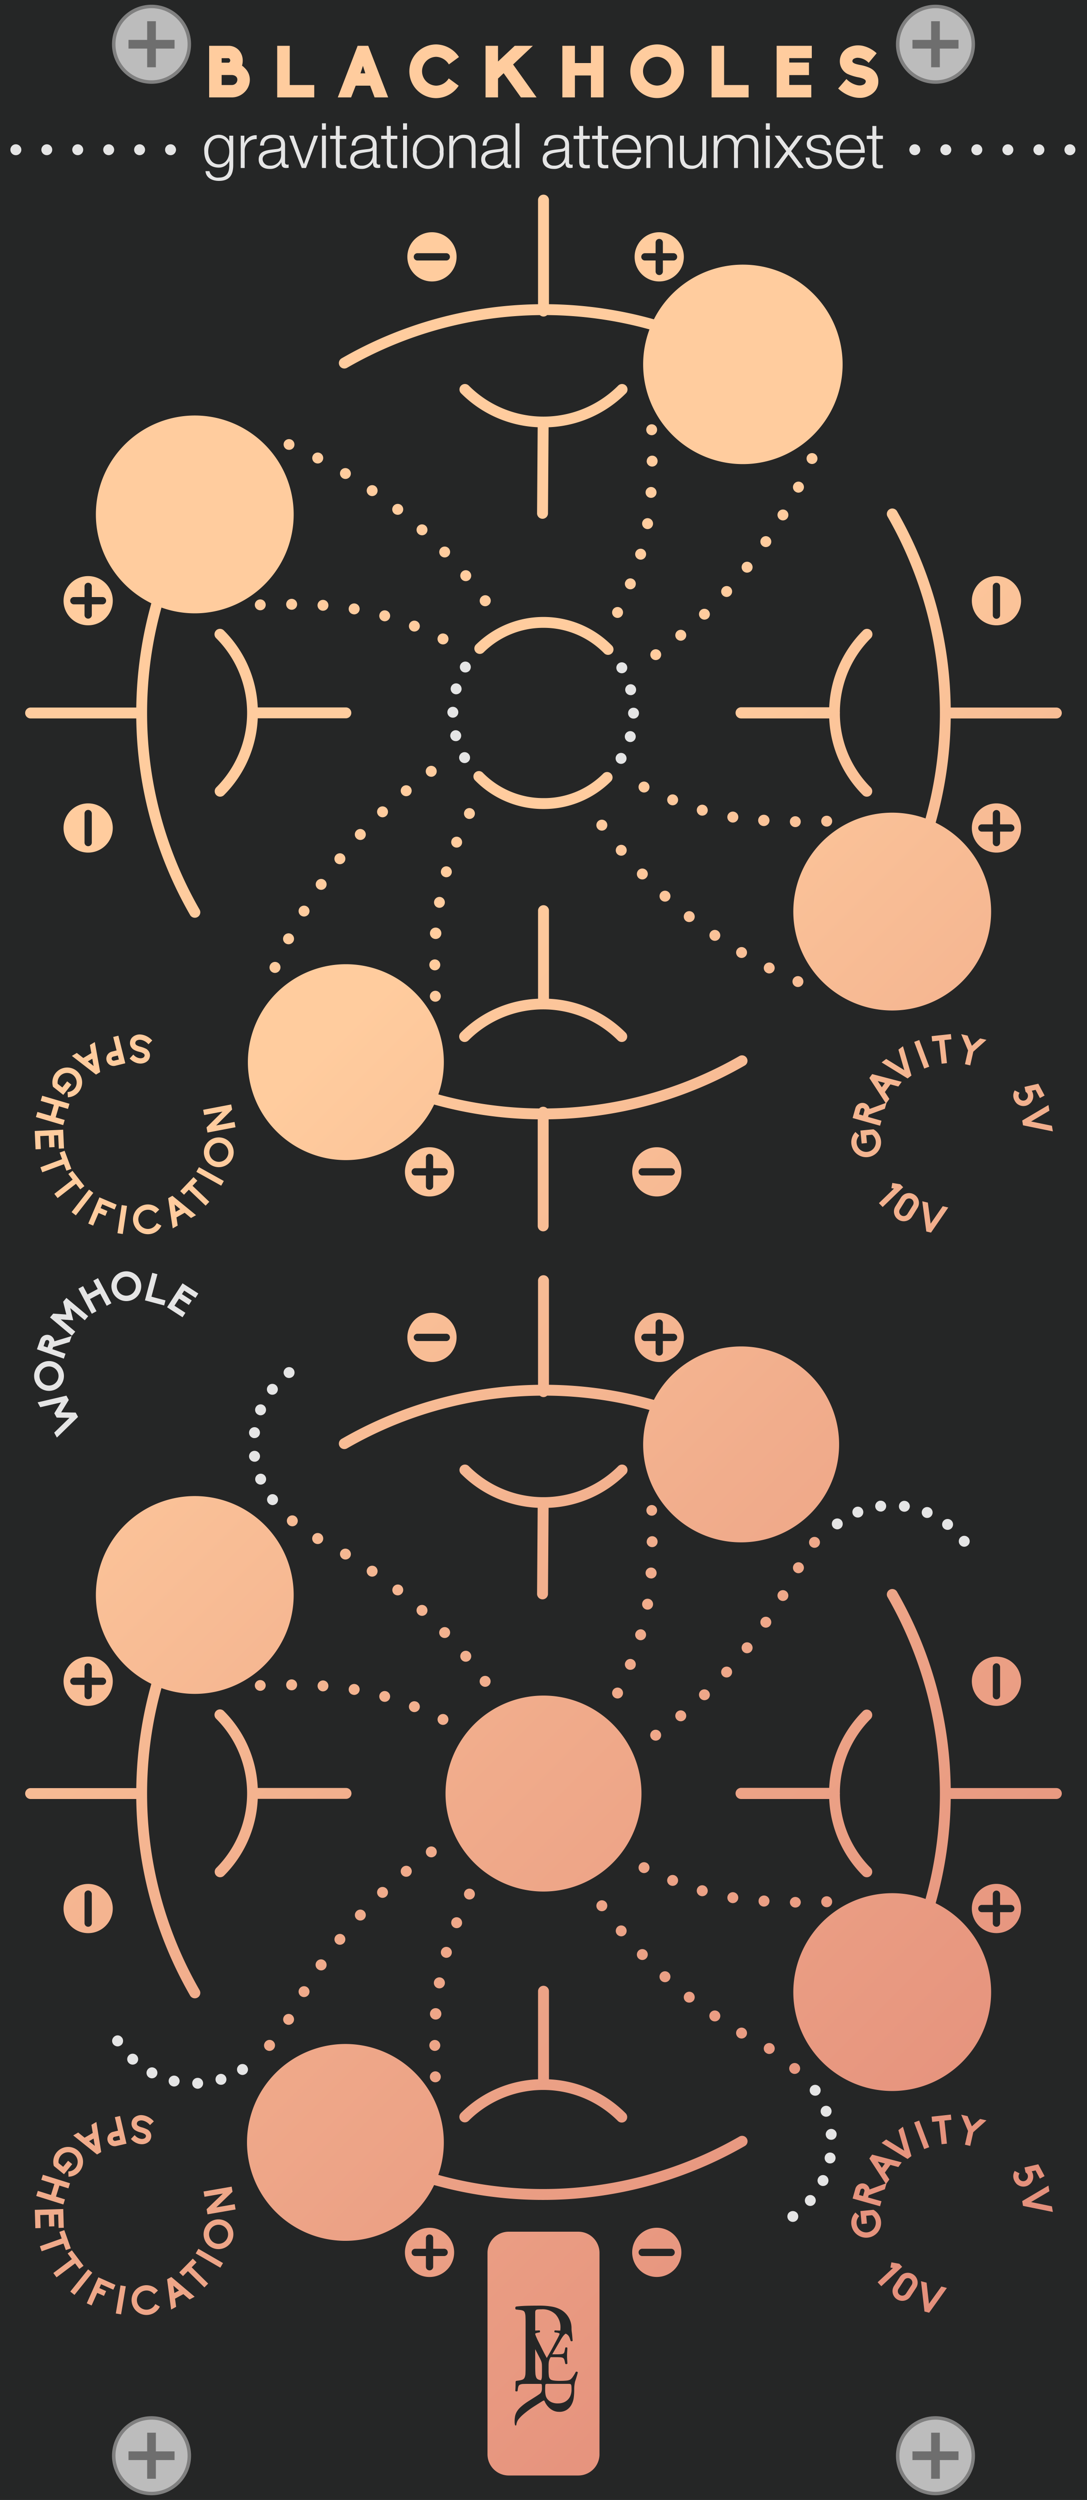 <?xml version="1.0" encoding="UTF-8" standalone="no"?>
<svg
   xmlns:dc="http://purl.org/dc/elements/1.1/"
   xmlns:cc="http://creativecommons.org/ns#"
   xmlns:rdf="http://www.w3.org/1999/02/22-rdf-syntax-ns#"
   xmlns:svg="http://www.w3.org/2000/svg"
   xmlns="http://www.w3.org/2000/svg"
   xmlns:sodipodi="http://sodipodi.sourceforge.net/DTD/sodipodi-0.dtd"
   xmlns:inkscape="http://www.inkscape.org/namespaces/inkscape"
   id="Dark_Matter"
   data-name="Dark Matter"
   width="55.88mm"
   height="128.5mm"
   viewBox="0 0 211.2 485.669"
   version="1.1"
   sodipodi:docname="BlackHoles-DM.svg"
   inkscape:version="0.92.2 (5c3e80d, 2017-08-06)">
  <sodipodi:namedview
     pagecolor="#ffffff"
     bordercolor="#666666"
     borderopacity="1"
     objecttolerance="10"
     gridtolerance="10"
     guidetolerance="10"
     inkscape:pageopacity="0"
     inkscape:pageshadow="2"
     inkscape:window-width="1920"
     inkscape:window-height="1017"
     id="namedview254"
     showgrid="false"
     inkscape:document-units="mm"
     units="mm"
     inkscape:zoom="1.5016715"
     inkscape:cx="202.4819"
     inkscape:cy="253.20952"
     inkscape:window-x="-8"
     inkscape:window-y="-8"
     inkscape:window-maximized="1"
     inkscape:current-layer="Dark_Matter" />
  <defs
     id="defs11">
    <linearGradient
       id="linear-gradient"
       x1="-52.83"
       y1="54.672"
       x2="215.321"
       y2="322.823"
       gradientUnits="userSpaceOnUse"
       gradientTransform="matrix(1.28,0,0,1.28,0,-0.365)">
      <stop
         offset="0.385"
         stop-color="#ffcc9e"
         id="stop2" />
      <stop
         offset="0.621"
         stop-color="#f1ad8c"
         id="stop4" />
      <stop
         offset="0.857"
         stop-color="#e6947e"
         id="stop6" />
      <stop
         offset="1"
         stop-color="#e28b79"
         id="stop8" />
    </linearGradient>
  </defs>
  <title
     id="title13">BlackHoles-DM</title>
  <rect
     x="1.078"
     y="0.915"
     width="205.832"
     height="480.633"
     style="fill:url(#linear-gradient);stroke-width:1"
     id="rect15" />
  <path
     inkscape:connector-curvature="0"
     id="path17"
     style="fill:#252626;stroke-width:1"
     d="m 86.265,436.867 h -2.099 v -2.098 a 0.708,0.708 0 0 0 -1.415,0 v 2.098 h -2.097 a 0.708,0.708 0 0 0 0,1.415 h 2.097 v 2.099 a 0.708,0.708 0 0 0 1.415,0 v -2.099 h 2.099 a 0.708,0.708 0 1 0 0,-1.415 z" />
  <path
     inkscape:connector-curvature="0"
     id="path19"
     style="fill:#252626;stroke-width:1"
     d="m 130.42,436.867 h -5.611 a 0.708,0.708 0 1 0 0,1.415 h 5.611 a 0.708,0.708 0 0 0 0,-1.415 z" />
  <path
     inkscape:connector-curvature="0"
     id="path21"
     style="fill:#252626;stroke-width:1"
     d="m 175.925,233.207 -1.069,1.705 a 0.863,0.863 0 1 0 1.462,0.917 l 1.069,-1.706 a 0.863,0.863 0 0 0 -1.462,-0.916 z" />
  <path
     inkscape:connector-curvature="0"
     id="path23"
     style="fill:#252626;stroke-width:1"
     d="m 42.895,222.051 a 1.849,1.849 0 1 0 1.441,2.189 1.858,1.858 0 0 0 -1.441,-2.189 z" />
  <path
     inkscape:connector-curvature="0"
     id="path25"
     style="fill:#252626;stroke-width:1"
     d="m 14.324,117.405 h 2.099 v 2.099 a 0.708,0.708 0 0 0 1.415,0 v -2.099 h 2.097 a 0.708,0.708 0 0 0 0,-1.415 h -2.097 v -2.097 a 0.708,0.708 0 0 0 -1.415,0 v 2.097 h -2.099 a 0.708,0.708 0 0 0 0,1.415 z" />
  <path
     inkscape:connector-curvature="0"
     id="path27"
     style="fill:#252626;stroke-width:1"
     d="m 167.673,425.198 a 0.407,0.407 0 0 0 -0.499,0.28 l -0.263,0.935 0.779,0.22 0.264,-0.936 a 0.407,0.407 0 0 0 -0.281,-0.499 z" />
  <polygon
     id="polygon29"
     style="fill:#252626;stroke-width:0.781"
     points="134.324,328.651 133.238,328.361 133.855,329.302 "
     transform="matrix(1.28,0,0,1.28,0,-0.365)" />
  <path
     inkscape:connector-curvature="0"
     id="path31"
     style="fill:#252626;stroke-width:1"
     d="m 46.118,15.473 c 0,-0.564 -0.479,-0.874 -1.056,-0.901 h -2 v 1.944 h 2 a 1.053,1.053 0 0 0 1.056,-1.042 z" />
  <polygon
     id="polygon33"
     style="fill:#252626;stroke-width:0.781"
     points="55.455,11.417 55.092,10.272 54.718,11.417 "
     transform="matrix(1.28,0,0,1.28,0,-0.365)" />
  <path
     inkscape:connector-curvature="0"
     id="path35"
     style="fill:#252626;stroke-width:1"
     d="m 44.738,11.742 a 0.494,0.494 0 0 0 -0.31,-0.438 h -1.366 v 0.874 h 1.366 c 0.169,-0.014 0.31,-0.267 0.31,-0.436 z" />
  <path
     inkscape:connector-curvature="0"
     id="path37"
     style="fill:#252626;stroke-width:1"
     d="m 17.13,157.34 a 0.708,0.708 0 0 0 -0.707,0.708 v 5.611 a 0.708,0.708 0 1 0 1.415,0 v -5.611 a 0.708,0.708 0 0 0 -0.708,-0.707 z" />
  <path
     inkscape:connector-curvature="0"
     id="path39"
     style="fill:#252626;stroke-width:1"
     d="m 14.324,327.325 h 2.099 v 2.099 a 0.708,0.708 0 0 0 1.415,0 v -2.099 h 2.097 a 0.708,0.708 0 0 0 0,-1.415 h -2.097 v -2.098 a 0.708,0.708 0 0 0 -1.415,0 v 2.098 h -2.099 a 0.708,0.708 0 0 0 0,1.415 z" />
  <polygon
     id="polygon41"
     style="fill:#252626;stroke-width:0.781"
     points="14.012,160.97 13.327,161.384 14.212,162.075 "
     transform="matrix(1.28,0,0,1.28,0,-0.365)" />
  <path
     inkscape:connector-curvature="0"
     id="path43"
     style="fill:#252626;stroke-width:1"
     d="m 42.866,432.252 a 1.849,1.849 0 1 0 1.404,2.211 1.855,1.855 0 0 0 -1.404,-2.211 z" />
  <polygon
     id="polygon45"
     style="fill:#252626;stroke-width:0.781"
     points="14.207,324.862 13.515,325.265 14.389,325.971 "
     transform="matrix(1.28,0,0,1.28,0,-0.365)" />
  <path
     inkscape:connector-curvature="0"
     id="path47"
     style="fill:#252626;stroke-width:1"
     d="m 22.238,415.132 a 0.39,0.39 0 0 0 -0.289,0.472 0.404,0.404 0 0 0 0.47,0.306 l 0.922,-0.215 -0.183,-0.779 z" />
  <polygon
     id="polygon49"
     style="fill:#252626;stroke-width:0.781"
     points="26.468,348.306 27.173,347.923 26.318,347.191 "
     transform="matrix(1.28,0,0,1.28,0,-0.365)" />
  <path
     inkscape:connector-curvature="0"
     id="path51"
     style="fill:#252626;stroke-width:1"
     d="m 17.13,367.26 a 0.708,0.708 0 0 0 -0.707,0.707 v 5.611 a 0.708,0.708 0 1 0 1.415,0 v -5.611 a 0.708,0.708 0 0 0 -0.708,-0.707 z" />
  <polygon
     id="polygon53"
     style="fill:#252626;stroke-width:0.781"
     points="26.496,183.091 26.666,184.203 27.363,183.808 "
     transform="matrix(1.28,0,0,1.28,0,-0.365)" />
  <path
     inkscape:connector-curvature="0"
     id="path55"
     style="fill:#252626;stroke-width:1"
     d="m 22.897,205.051 -0.916,0.23 a 0.39,0.39 0 0 0 -0.28,0.479 0.4,0.4 0 0 0 0.474,0.296 l 0.918,-0.23 z" />
  <path
     inkscape:connector-curvature="0"
     id="path57"
     style="fill:#252626;stroke-width:1"
     d="m 84.166,230.46 v -2.099 h 2.099 a 0.708,0.708 0 1 0 0,-1.415 h -2.099 v -2.097 a 0.708,0.708 0 0 0 -1.415,0 v 2.097 h -2.097 a 0.708,0.708 0 0 0 0,1.415 h 2.097 v 2.099 a 0.708,0.708 0 0 0 1.415,0 z" />
  <path
     inkscape:connector-curvature="0"
     id="path59"
     style="fill:#252626;stroke-width:1"
     d="m 167.673,215.278 a 0.407,0.407 0 0 0 -0.499,0.28 l -0.263,0.935 0.779,0.22 0.264,-0.936 a 0.407,0.407 0 0 0 -0.281,-0.499 z" />
  <path
     inkscape:connector-curvature="0"
     id="path61"
     style="fill:#252626;stroke-width:1"
     d="m 127.379,47.092 v 2.099 h -2.099 a 0.708,0.708 0 0 0 0,1.415 h 2.099 v 2.097 a 0.708,0.708 0 1 0 1.415,0 v -2.097 h 2.098 a 0.708,0.708 0 0 0 0,-1.415 h -2.098 v -2.099 a 0.708,0.708 0 0 0 -1.415,0 z" />
  <path
     inkscape:connector-curvature="0"
     id="path63"
     style="fill:#252626;stroke-width:1"
     d="m 127.681,16.628 a 2.796,2.796 0 0 0 0,-5.591 2.796,2.796 0 0 0 0,5.591 z" />
  <path
     inkscape:connector-curvature="0"
     id="path65"
     style="fill:#252626;stroke-width:1"
     d="m 125.28,260.525 h 2.099 v 2.098 a 0.708,0.708 0 1 0 1.415,0 v -2.098 h 2.098 a 0.708,0.708 0 0 0 0,-1.415 h -2.098 v -2.099 a 0.708,0.708 0 0 0 -1.415,0 v 2.099 h -2.099 a 0.708,0.708 0 0 0 0,1.415 z" />
  <path
     inkscape:connector-curvature="0"
     id="path67"
     style="fill:#252626;stroke-width:1"
     d="m 193.606,330.132 a 0.708,0.708 0 0 0 0.708,-0.708 v -5.611 a 0.708,0.708 0 0 0 -1.415,0 v 5.611 a 0.708,0.708 0 0 0 0.707,0.707 z" />
  <path
     inkscape:connector-curvature="0"
     id="path69"
     style="fill:#252626;stroke-width:1"
     d="m 196.411,160.147 h -2.098 v -2.099 a 0.708,0.708 0 0 0 -1.415,0 v 2.099 h -2.098 a 0.708,0.708 0 1 0 0,1.415 h 2.098 v 2.097 a 0.708,0.708 0 1 0 1.415,0 v -2.098 h 2.098 a 0.708,0.708 0 0 0 0,-1.415 z" />
  <path
     inkscape:connector-curvature="0"
     id="path71"
     style="fill:#252626;stroke-width:1"
     d="m 196.411,370.067 h -2.098 v -2.099 a 0.708,0.708 0 0 0 -1.415,0 v 2.099 h -2.098 a 0.708,0.708 0 1 0 0,1.415 h 2.098 v 2.097 a 0.708,0.708 0 1 0 1.415,0 v -2.098 h 2.098 a 0.708,0.708 0 0 0 0,-1.415 z" />
  <polygon
     id="polygon73"
     style="fill:#252626;stroke-width:0.781"
     points="134.323,164.652 133.237,164.361 133.854,165.302 "
     transform="matrix(1.28,0,0,1.28,0,-0.365)" />
  <path
     inkscape:connector-curvature="0"
     id="path75"
     style="fill:#252626;stroke-width:1"
     d="m 193.606,120.212 a 0.708,0.708 0 0 0 0.708,-0.707 v -5.611 a 0.708,0.708 0 0 0 -1.415,0 v 5.611 a 0.708,0.708 0 0 0 0.707,0.707 z" />
  <path
     inkscape:connector-curvature="0"
     id="path77"
     style="fill:#252626;stroke-width:1"
     d="m 81.125,50.605 h 5.611 a 0.708,0.708 0 0 0 0,-1.415 h -5.611 a 0.708,0.708 0 1 0 0,1.415 z" />
  <path
     inkscape:connector-curvature="0"
     id="path79"
     style="fill:#252626;stroke-width:1"
     d="M 0,-0.365 V 486.035 H 211.2 V -0.365 Z M 193.606,111.917 a 4.781,4.781 0 1 1 -4.781,4.781 4.781,4.781 0 0 1 4.781,-4.781 z M 166.853,15.037 a 9.653,9.653 0 0 1 -2.225,-0.69 2.765,2.765 0 0 1 -1.451,-2.493 2.922,2.922 0 0 1 0.521,-1.634 3.252,3.252 0 0 1 1.296,-1.042 l -0.015,0.014 a 4.087,4.087 0 0 1 1.719,-0.38 4.918,4.918 0 0 1 0.746,0.056 5.859,5.859 0 0 1 2.886,1.479 l -1.549,1.859 a 3.108,3.108 0 0 0 -2.112,-0.985 1.432,1.432 0 0 0 -0.647,0.14 0.583,0.583 0 0 0 -0.409,0.494 c 0,0.38 0.507,0.563 1.324,0.731 0.085,0.029 0.184,0.029 0.282,0.058 a 7.425,7.425 0 0 1 1.9,0.605 h -0.014 a 2.805,2.805 0 0 1 1.549,2.549 2.954,2.954 0 0 1 -0.535,1.76 3.47,3.47 0 0 1 -1.338,1.07 3.662,3.662 0 0 1 -1.774,0.381 4.711,4.711 0 0 1 -1.015,-0.114 6.774,6.774 0 0 1 -3.14,-1.704 l 1.606,-1.844 a 4.153,4.153 0 0 0 2.028,1.183 2.411,2.411 0 0 0 0.535,0.07 1.655,1.655 0 0 0 0.733,-0.155 0.73,0.73 0 0 0 0.464,-0.648 c 1e-5,-0.394 -0.731,-0.634 -1.365,-0.76 z m -3.649,123.45 a 1.016,1.016 0 0 1 -0.02,0.1 20.358,20.358 0 0 0 6,14.395 1.061,1.061 0 0 1 -1.5,1.5 22.441,22.441 0 0 1 -6.572,-14.91 h -17.112 a 1.085,1.085 0 1 1 0,-2.17 h 17.112 a 22.446,22.446 0 0 1 6.572,-14.911 1.061,1.061 0 1 1 1.5,1.5 20.363,20.363 0 0 0 -6,14.397 1.016,1.016 0 0 1 0.02,0.1 z m -1.515,21.008 a 1.058,1.058 0 0 1 -1.024,1.089 h -0.037 a 1.056,1.056 0 0 1 -0.026,-2.112 1.049,1.049 0 0 1 1.087,1.024 z m 7.221,49.929 0.551,-0.762 5.74,1.506 -0.655,0.909 -1.543,-0.414 -1.075,1.489 0.874,1.34 -0.563,0.779 -0.317,1.127 -3.139,1.163 -0.12,0.426 2.605,0.734 -0.274,0.974 -5.331,-1.5 0.536,-1.909 a 1.437,1.437 0 0 1 1.747,-0.98 1.434,1.434 0 0 1 1.016,1.126 l 3.114,-1.151 z m 5.649,-5.507 0.885,-0.671 1.649,5.697 -0.749,0.568 -5.049,-3.116 0.891,-0.676 3.519,2.179 z m 9.431,2.62 -1.035,0.111 -0.485,-4.481 -1.351,0.146 -0.11,-1.02 3.74,-0.404 0.11,1.02 -1.354,0.146 z m -0.82,27.789 1.078,0.258 -3.358,4.875 -0.912,-0.217 -0.785,-5.871 1.087,0.261 0.54,4.095 z m -3.596,-26.735 -1.946,-5.18 0.976,-0.367 1.944,5.183 z m -1.923,24.488 a 1.898,1.898 0 0 1 0.844,1.17 1.849,1.849 0 0 1 -0.231,1.425 l -1.069,1.706 a 1.903,1.903 0 0 1 -3.454,-0.595 1.855,1.855 0 0 1 0.237,-1.419 l 1.07,-1.708 a 1.869,1.869 0 0 1 1.174,-0.833 1.913,1.913 0 0 1 1.429,0.253 z m -4.455,-1.25 0.173,-1.019 1.55,0.253 0.561,0.581 -3.98,3.844 -0.729,-0.754 2.924,-2.825 z m -7.128,-10.762 0.133,-0.161 0.748,0.701 -0.11,0.144 a 1.775,1.775 0 0 0 -0.394,1.343 1.866,1.866 0 0 0 3.715,-0.359 1.889,1.889 0 0 0 -0.71,-1.299 l -1.147,0.111 0.145,1.51 -1.03,0.099 -0.242,-2.524 2.54,-0.245 0.05,0.035 a 2.894,2.894 0 1 1 -4.35,2.771 2.859,2.859 0 0 1 0.116,-1.137 2.813,2.813 0 0 1 0.538,-0.989 z m 1.615,112.346 a 1.061,1.061 0 0 1 1.5,1.5 20.363,20.363 0 0 0 -6,14.397 0.257,0.257 0 0 1 0,0.199 20.358,20.358 0 0 0 6,14.395 1.061,1.061 0 0 1 -1.5,1.5 22.441,22.441 0 0 1 -6.572,-14.91 h -17.112 a 1.085,1.085 0 1 1 0,-2.17 h 17.112 a 22.446,22.446 0 0 1 6.572,-14.911 z m -5.995,37.004 a 1.069,1.069 0 0 1 -1.024,1.101 h -0.037 a 1.071,1.071 0 0 1 -1.062,-1.038 1.062,1.062 0 0 1 2.124,-0.064 z m -6.093,0.141 a 1.063,1.063 0 0 1 -2.125,-0.013 1.063,1.063 0 0 1 2.125,0.013 z m -13.03,-1.946 a 1.064,1.064 0 0 1 -0.179,2.112 0.698,0.698 0 0 1 -0.167,-0.013 1.064,1.064 0 1 1 0.346,-2.1 z m -1.383,-41.727 a 1.085,1.085 0 0 1 -0.716,-0.269 1.055,1.055 0 0 1 -0.065,-1.498 1.068,1.068 0 0 1 1.498,-0.078 1.055,1.055 0 0 1 0.065,1.498 1.028,1.028 0 0 1 -0.781,0.346 z m 1.984,68.531 a 1.064,1.064 0 0 1 1.46,-0.359 1.059,1.059 0 1 1 -1.089,1.817 1.079,1.079 0 0 1 -0.371,-1.459 z m 1.153,-74.958 a 1.066,1.066 0 1 1 1.676,1.319 1.107,1.107 0 0 1 -0.845,0.397 1.027,1.027 0 0 1 -0.64,-0.217 1.067,1.067 0 0 1 -0.191,-1.499 z m 3.609,-4.915 a 1.051,1.051 0 0 1 1.472,-0.269 1.062,1.062 0 0 1 -0.601,1.934 1.08,1.08 0 0 1 -0.601,-0.193 1.052,1.052 0 0 1 -0.27,-1.472 z m 3.29,-5.133 a 1.059,1.059 0 0 1 1.817,1.087 1.072,1.072 0 0 1 -0.909,0.525 1.084,1.084 0 0 1 -0.55,-0.154 1.063,1.063 0 0 1 -0.359,-1.459 z m 2.97,-5.325 a 1.059,1.059 0 1 1 1.881,0.973 1.083,1.083 0 0 1 -0.948,0.576 0.938,0.938 0 0 1 -0.474,-0.127 1.053,1.053 0 0 1 -0.46,-1.421 z m 3.094,-4.876 a 1.06,1.06 0 1 1 0.973,1.485 1.009,1.009 0 0 1 -0.422,-0.09 1.06,1.06 0 0 1 -0.55,-1.395 z m -13.283,0.424 a 18.995,18.995 0 0 1 -17.808,-25.716 76.732,76.732 0 0 0 -19.888,-2.782 1.025,1.025 0 0 1 -1.404,0.004 76.462,76.462 0 0 0 -37.467,10.235 1.061,1.061 0 0 1 -1.449,-0.386 1.061,1.061 0 0 1 0.386,-1.449 78.58,78.58 0 0 1 38.169,-10.514 v -20.228 a 1.06,1.06 0 0 1 2.12,0 v 20.224 a 78.863,78.863 0 0 1 20.392,2.937 19.031,19.031 0 1 1 16.948,27.676 z m -7.13,30.667 a 1.063,1.063 0 0 1 -0.73,-1.831 1.064,1.064 0 0 1 1.472,1.536 1.112,1.112 0 0 1 -0.743,0.295 z m 0.601,37.311 a 1.078,1.078 0 0 1 -1.024,0.769 0.855,0.855 0 0 1 -0.307,-0.051 1.061,1.061 0 0 1 0.602,-2.035 1.077,1.077 0 0 1 0.729,1.317 z m 0.538,23.425 a 1.065,1.065 0 0 1 1.485,-0.269 1.05,1.05 0 0 1 0.269,1.471 1.063,1.063 0 0 1 -1.754,-1.202 z M 78.246,362.72 a 1.063,1.063 0 1 1 1.356,1.637 1.02,1.02 0 0 1 -0.677,0.244 1.062,1.062 0 0 1 -0.679,-1.881 z m -0.972,-52.788 a 1.118,1.118 0 0 1 -0.654,-0.217 1.067,1.067 0 0 1 1.319,-1.677 1.059,1.059 0 0 1 0.18,1.485 1.081,1.081 0 0 1 -0.845,0.41 z m 2.252,21.235 a 1.047,1.047 0 0 1 1.37,-0.589 v -0.013 a 1.062,1.062 0 0 1 0.601,1.383 1.081,1.081 0 0 1 -0.986,0.665 1.04,1.04 0 0 1 -0.396,-0.076 1.058,1.058 0 0 1 -0.589,-1.37 z m 1.754,-17.536 a 1.068,1.068 0 0 1 -0.077,-1.497 1.065,1.065 0 0 1 1.575,1.434 1.072,1.072 0 0 1 -0.781,0.346 1.096,1.096 0 0 1 -0.716,-0.282 z m 1.907,45.274 a 1.06,1.06 0 0 1 1.229,1.729 v -0.014 a 0.988,0.988 0 0 1 -0.615,0.205 1.057,1.057 0 0 1 -0.614,-1.92 z m 1.356,43.495 a 1.063,1.063 0 1 1 0.064,2.125 h -0.025 a 1.061,1.061 0 0 1 -1.063,-1.025 1.076,1.076 0 0 1 1.024,-1.1 z m -1.126,-5.031 a 1.063,1.063 0 1 1 1.063,1.062 1.068,1.068 0 0 1 -1.063,-1.062 z m 1.268,-5.03 h -0.077 a 1.108,1.108 0 1 1 0.077,0 z m 0.691,-6.054 c -0.065,0 -0.116,-0.014 -0.18,-0.014 a 1.072,1.072 0 1 1 0.18,0.014 z m 1.164,-53.198 a 1.062,1.062 0 0 1 -0.473,2.01 1.059,1.059 0 1 1 0.473,-2.01 z m -0.87,-16.691 a 1.054,1.054 0 0 1 1.497,0.026 1.065,1.065 0 0 1 -0.039,1.498 1.02,1.02 0 0 1 -0.729,0.294 1.05,1.05 0 0 1 -0.73,-1.818 z m 0.039,62.579 a 1.056,1.056 0 0 1 1.305,-0.716 1.063,1.063 0 0 1 -0.294,2.086 0.749,0.749 0 0 1 -0.295,-0.051 1.039,1.039 0 0 1 -0.716,-1.319 z m 2.035,-5.836 h -0.013 a 1.062,1.062 0 0 1 1.383,-0.601 1.083,1.083 0 0 1 0.601,1.382 1.068,1.068 0 0 1 -0.986,0.665 1.057,1.057 0 0 1 -0.985,-1.446 z m 1.798,37.38 a 22.441,22.441 0 0 1 14.999,-6.576 v -17.107 a 1.06,1.06 0 1 1 2.12,0 v 17.114 a 22.446,22.446 0 0 1 14.873,6.57 1.061,1.061 0 1 1 -1.5,1.5 20.498,20.498 0 0 0 -28.991,0 1.061,1.061 0 0 1 -1.5,-1.5 z m 0.724,-43.025 a 1.039,1.039 0 0 1 1.409,-0.474 1.055,1.055 0 0 1 0.486,1.409 v 0.013 a 1.062,1.062 0 0 1 -0.947,0.576 0.996,0.996 0 0 1 -0.474,-0.103 1.057,1.057 0 0 1 -0.474,-1.421 z m 26.049,1.881 a 1.064,1.064 0 0 1 1.485,0.231 1.076,1.076 0 0 1 -0.244,1.485 1.054,1.054 0 0 1 -1.485,-0.244 1.061,1.061 0 0 1 0.244,-1.472 z m 3.711,4.916 a 1.059,1.059 0 1 1 0.679,1.881 1.105,1.105 0 0 1 -0.819,-0.384 1.07,1.07 0 0 1 0.14,-1.498 z M 105.6,367.471 a 19.036,19.036 0 1 1 19.036,-19.036 19.036,19.036 0 0 1 -19.036,19.036 z m 17.856,-43.739 h 0.013 a 1.06,1.06 0 0 1 -0.986,0.665 1.031,1.031 0 0 1 -0.396,-0.064 1.078,1.078 0 0 1 -0.601,-1.383 h 0.013 a 1.038,1.038 0 0 1 1.37,-0.589 1.058,1.058 0 0 1 0.589,1.37 z m 0,-6.439 a 1.082,1.082 0 0 1 1.317,-0.73 1.066,1.066 0 0 1 -0.294,2.086 0.855,0.855 0 0 1 -0.307,-0.051 1.06,1.06 0 0 1 -0.716,-1.305 z m -1.86,-30.942 a 22.447,22.447 0 0 1 -15.007,6.577 l -0.118,16.726 a 1.06,1.06 0 0 1 -1.06,1.053 h -0.008 a 1.059,1.059 0 0 1 -1.053,-1.068 l 0.118,-16.718 a 22.446,22.446 0 0 1 -14.865,-6.57 1.061,1.061 0 1 1 1.5,-1.5 20.5,20.5 0 0 0 28.993,0 1.061,1.061 0 1 1 1.5,1.5 z m -0.662,43.025 a 1.044,1.044 0 0 1 -0.946,0.59 1.06,1.06 0 1 1 0.473,-2.01 1.052,1.052 0 0 1 0.474,1.42 z m -26.048,-1.881 a 1.04,1.04 0 0 1 -0.615,0.205 1.058,1.058 0 0 1 -0.87,-0.448 v 0.013 a 1.064,1.064 0 1 1 1.485,0.23 z m -3.712,-4.915 a 1.078,1.078 0 0 1 -0.677,0.244 1.044,1.044 0 0 1 -0.82,-0.385 1.064,1.064 0 1 1 1.497,0.141 z m 32.896,56.359 a 1.067,1.067 0 0 1 1.498,0.037 1.056,1.056 0 0 1 -0.039,1.499 1.053,1.053 0 0 1 -1.498,-0.039 v 0.013 a 1.082,1.082 0 0 1 0.039,-1.51 z m 1.063,-15.053 a 1.028,1.028 0 0 1 -0.474,-0.116 1.048,1.048 0 0 1 -0.474,-1.42 1.061,1.061 0 0 1 1.409,-0.474 h 0.013 a 1.063,1.063 0 0 1 0.474,1.42 1.075,1.075 0 0 1 -0.947,0.59 z m 0.691,-51.175 c -0.064,0 -0.115,-0.013 -0.179,-0.013 a 1.079,1.079 0 0 1 -0.871,-1.229 1.064,1.064 0 1 1 1.05,1.241 z m 0.819,-18.252 h -0.025 a 1.039,1.039 0 1 1 0.025,0 z m 1.126,5.042 a 1.062,1.062 0 1 1 -2.124,0 h 0.013 a 1.06,1.06 0 0 1 1.062,-1.062 1.048,1.048 0 0 1 1.049,1.062 z m -1.19,5.031 a 1.063,1.063 0 0 1 -0.064,2.124 0.161,0.161 0 0 1 -0.076,-0.013 1.058,1.058 0 1 1 0.14,-2.111 z m 0.192,31.705 a 1.064,1.064 0 0 1 1.241,1.729 1.09,1.09 0 0 1 -0.614,0.191 1.062,1.062 0 0 1 -0.627,-1.92 z m 1.651,47.066 a 1.059,1.059 0 1 1 1.561,1.433 1.028,1.028 0 0 1 -0.781,0.346 1.042,1.042 0 0 1 -0.716,-0.281 1.055,1.055 0 0 1 -0.064,-1.498 z m 1.28,-18.381 a 1.06,1.06 0 1 1 0.985,1.446 1.024,1.024 0 0 1 -0.384,-0.076 1.049,1.049 0 0 1 -0.601,-1.37 z m 1.754,-30.912 a 1.058,1.058 0 1 1 1.625,-1.356 1.044,1.044 0 0 1 -0.127,1.485 1.097,1.097 0 0 1 -0.679,0.256 1.08,1.08 0 0 1 -0.819,-0.385 z m 1.625,53.337 a 1.063,1.063 0 0 1 1.498,-0.191 1.085,1.085 0 0 1 0.18,1.497 1.107,1.107 0 0 1 -0.845,0.396 1.03,1.03 0 0 1 -0.654,-0.217 1.061,1.061 0 0 1 -0.179,-1.485 z m -59.494,-20.48 a 1.082,1.082 0 0 1 1.51,0.039 1.067,1.067 0 0 1 -0.039,1.498 1.089,1.089 0 0 1 -0.743,0.295 1.069,1.069 0 0 1 -0.729,-1.831 z m -0.41,-61.03 a 1.069,1.069 0 0 1 -0.87,0.461 1.064,1.064 0 0 1 -0.871,-1.664 1.064,1.064 0 0 1 1.472,-0.282 1.079,1.079 0 0 1 0.269,1.485 z m 1.574,24.781 a 0.848,0.848 0 0 1 -0.306,-0.051 v 0.013 a 1.061,1.061 0 0 1 -0.705,-1.331 1.055,1.055 0 0 1 2.022,0.601 1.052,1.052 0 0 1 -1.011,0.769 z m -24.671,18.846 a 22.441,22.441 0 0 1 -6.574,14.938 1.061,1.061 0 0 1 -1.5,-1.5 20.498,20.498 0 0 0 0,-28.991 1.061,1.061 0 1 1 1.5,-1.5 22.447,22.447 0 0 1 6.574,14.939 h 17.12 a 1.058,1.058 0 1 1 0,2.115 z m 16.8,27.938 a 1.08,1.08 0 0 1 -0.845,0.41 1.041,1.041 0 0 1 -0.652,-0.231 1.057,1.057 0 1 1 1.497,-0.179 z m -3.61,4.928 a 1.069,1.069 0 0 1 -0.87,0.461 1.041,1.041 0 0 1 -0.601,-0.193 1.063,1.063 0 1 1 1.203,-1.752 1.077,1.077 0 0 1 0.269,1.484 z m -3.29,5.134 a 1.059,1.059 0 0 1 -0.909,0.511 1.084,1.084 0 0 1 -0.55,-0.154 1.059,1.059 0 1 1 1.459,-0.357 z m -2.969,5.324 a 1.062,1.062 0 0 1 -0.948,0.576 0.95,0.95 0 0 1 -0.486,-0.127 1.059,1.059 0 0 1 0.973,-1.881 1.062,1.062 0 0 1 0.461,1.433 z m -3.674,5.004 a 1.079,1.079 0 0 1 -0.986,0.64 0.989,0.989 0 0 1 -0.409,-0.09 1.052,1.052 0 0 1 -0.551,-1.395 1.061,1.061 0 1 1 1.946,0.845 z M 49.51,327.443 a 1.057,1.057 0 0 1 2.112,-0.064 1.061,1.061 0 0 1 -1.024,1.101 h -0.026 a 1.063,1.063 0 0 1 -1.062,-1.038 z m -14.987,-89.353 -0.966,0.549 -0.879,-5.868 0.819,-0.465 4.592,3.763 -0.975,0.552 -1.23,-1.019 -1.597,0.905 z m 2.168,-6.971 -0.936,0.984 -0.743,-0.706 2.591,-2.72 0.741,0.705 -0.935,0.985 3.259,3.105 -0.717,0.752 z m 1.459,-3.465 0.505,-0.909 4.831,2.688 -0.506,0.909 z m 3.78,-0.963 a 2.894,2.894 0 1 1 3.411,-2.241 2.897,2.897 0 0 1 -3.411,2.241 z m -1.614,-6.666 -0.187,-0.994 3.103,-3.086 -3.563,0.679 -0.195,-1.024 5.441,-1.036 0.187,0.985 -3.107,3.095 3.568,-0.681 0.195,1.025 z m 3.191,-65.543 a 1.061,1.061 0 0 1 -1.5,-1.5 20.498,20.498 0 0 0 0,-28.991 1.061,1.061 0 1 1 1.5,-1.5 22.447,22.447 0 0 1 6.574,14.939 h 17.12 a 1.057,1.057 0 0 1 0,2.115 H 50.08 a 22.441,22.441 0 0 1 -6.574,14.937 z m 6.004,-36.959 a 1.057,1.057 0 1 1 1.089,1.037 h -0.026 a 1.063,1.063 0 0 1 -1.063,-1.038 z m 8.217,-0.128 a 1.063,1.063 0 1 1 -1.063,-1.062 1.068,1.068 0 0 1 1.063,1.062 z M 56.166,87.392 a 1.227,1.227 0 0 1 -0.423,-0.076 1.065,1.065 0 0 1 -0.55,-1.395 1.058,1.058 0 0 1 1.945,0.831 1.037,1.037 0 0 1 -0.973,0.64 z m 12.646,31.963 a 0.882,0.882 0 0 1 -0.179,-0.026 1.044,1.044 0 0 1 -0.871,-1.216 1.064,1.064 0 1 1 1.05,1.242 z m 1.92,41.984 a 1.066,1.066 0 0 1 0.064,1.497 1.05,1.05 0 0 1 -0.78,0.345 1.037,1.037 0 0 1 -0.718,-0.281 1.06,1.06 0 1 1 1.434,-1.561 z M 68.031,92.525 a 1.071,1.071 0 0 1 -0.909,0.524 1.051,1.051 0 0 1 -0.55,-0.154 1.079,1.079 0 0 1 -0.371,-1.459 1.065,1.065 0 0 1 1.83,1.089 z m -1.151,74.956 a 1.08,1.08 0 0 1 -0.845,0.41 1.114,1.114 0 0 1 -0.652,-0.217 1.077,1.077 0 0 1 -0.18,-1.499 1.063,1.063 0 0 1 1.678,1.306 z m -3.61,4.928 a 1.069,1.069 0 0 1 -0.87,0.461 1.041,1.041 0 0 1 -0.601,-0.192 1.058,1.058 0 1 1 1.471,-0.269 z m -3.29,5.134 a 1.059,1.059 0 0 1 -0.909,0.511 1.084,1.084 0 0 1 -0.55,-0.154 1.059,1.059 0 1 1 1.459,-0.358 z m -2.969,5.324 a 1.072,1.072 0 0 1 -1.434,0.461 1.064,1.064 0 1 1 1.434,-0.461 z m -3.584,6.145 a 1.005,1.005 0 0 1 -0.422,-0.09 1.052,1.052 0 0 1 -0.551,-1.395 1.061,1.061 0 1 1 1.946,0.845 v -0.014 a 1.065,1.065 0 0 1 -0.972,0.654 z m 13.773,-1.693 a 18.997,18.997 0 0 1 17.964,25.289 76.738,76.738 0 0 0 19.607,2.731 1.045,1.045 0 0 1 1.529,-0.003 76.475,76.475 0 0 0 37.375,-10.19 1.061,1.061 0 0 1 1.06,1.837 78.6,78.6 0 0 1 -38.139,10.468 v 20.703 a 1.06,1.06 0 0 1 -2.12,0 v -20.701 A 78.864,78.864 0 0 1 84.348,214.579 19.029,19.029 0 1 1 67.2,187.318 Z m 7.897,-30.333 a 1.067,1.067 0 0 1 -0.039,1.497 1.089,1.089 0 0 1 -0.743,0.295 1.069,1.069 0 0 1 -0.729,-1.831 1.071,1.071 0 0 1 1.51,0.039 z m -1.357,-37.658 a 1.047,1.047 0 0 1 1.306,-0.716 1.066,1.066 0 0 1 -0.295,2.086 0.848,0.848 0 0 1 -0.306,-0.051 1.043,1.043 0 0 1 -0.705,-1.319 z M 73.178,95.917 a 1.069,1.069 0 0 1 -0.87,0.461 1.064,1.064 0 0 1 -0.871,-1.664 1.064,1.064 0 0 1 1.472,-0.282 1.079,1.079 0 0 1 0.269,1.485 z m 14.554,67.302 a 1.062,1.062 0 0 1 1.383,-0.601 1.083,1.083 0 0 1 0.601,1.382 1.068,1.068 0 0 1 -0.986,0.665 1.057,1.057 0 0 1 -0.985,-1.446 z m 45.223,-39.001 a 1.097,1.097 0 0 1 -0.679,0.256 1.08,1.08 0 0 1 -0.819,-0.385 1.058,1.058 0 1 1 1.625,-1.356 1.044,1.044 0 0 1 -0.127,1.485 z m 1.625,53.017 a 1.085,1.085 0 0 1 0.18,1.498 1.107,1.107 0 0 1 -0.845,0.396 1.03,1.03 0 0 1 -0.654,-0.217 1.066,1.066 0 0 1 1.319,-1.676 z m -2.905,-21.453 a 1.068,1.068 0 0 1 -0.986,0.665 1.024,1.024 0 0 1 -0.384,-0.076 1.06,1.06 0 1 1 0.781,-1.971 1.067,1.067 0 0 1 0.589,1.382 z m -1.754,17.535 a 1.056,1.056 0 0 1 0.064,1.498 1.028,1.028 0 0 1 -0.781,0.346 1.042,1.042 0 0 1 -0.716,-0.281 1.06,1.06 0 0 1 1.434,-1.562 z m -1.907,-45.273 a 1.09,1.09 0 0 1 -0.614,0.191 1.053,1.053 0 1 1 0.614,-0.191 z m -1.37,-43.495 h -0.025 a 1.063,1.063 0 0 1 -0.039,-2.125 1.043,1.043 0 0 1 1.089,1.024 1.062,1.062 0 0 1 -1.025,1.101 z m 1.126,5.03 a 1.062,1.062 0 1 1 -2.124,0 h 0.013 a 1.06,1.06 0 0 1 1.062,-1.062 1.048,1.048 0 0 1 1.049,1.062 z m -1.19,5.031 a 1.057,1.057 0 0 1 -0.064,2.111 h -0.076 a 1.058,1.058 0 1 1 0.14,-2.111 z m -0.589,6.066 a 1.063,1.063 0 0 1 -0.166,2.112 c -0.064,0 -0.115,-0.013 -0.179,-0.013 a 1.079,1.079 0 0 1 -0.871,-1.229 1.067,1.067 0 0 1 1.216,-0.871 z m -0.858,53.288 a 1.028,1.028 0 0 1 -0.474,-0.116 1.063,1.063 0 0 1 -0.486,-1.42 1.065,1.065 0 1 1 0.96,1.536 z m 0.396,16.589 a 1.005,1.005 0 0 1 -0.729,0.294 1.068,1.068 0 0 1 -0.769,-0.32 1.082,1.082 0 0 1 0.039,-1.51 1.067,1.067 0 0 1 1.498,0.037 1.044,1.044 0 0 1 -0.039,1.499 z m -0.037,-62.593 a 1.053,1.053 0 0 1 -1.011,0.767 0.855,0.855 0 0 1 -0.307,-0.051 1.061,1.061 0 1 1 1.319,-0.716 z m -2.035,5.85 h 0.013 a 1.076,1.076 0 0 1 -0.999,0.678 1.024,1.024 0 0 1 -0.384,-0.076 1.073,1.073 0 0 1 -0.601,-1.383 h 0.013 a 1.038,1.038 0 0 1 1.37,-0.589 1.053,1.053 0 0 1 0.589,1.37 z m -32.283,-1.153 a 1.078,1.078 0 0 1 -0.677,0.244 1.063,1.063 0 1 1 0.819,-1.741 h -0.013 a 1.058,1.058 0 0 1 -0.129,1.497 z m -0.909,44.915 a 1.039,1.039 0 0 1 1.409,-0.474 1.055,1.055 0 0 1 0.486,1.409 v 0.013 a 1.062,1.062 0 0 1 -0.947,0.576 0.996,0.996 0 0 1 -0.474,-0.103 1.057,1.057 0 0 1 -0.474,-1.421 z m 28.631,-32.154 a 1.061,1.061 0 0 1 -1.513,1.488 16.434,16.434 0 0 0 -11.658,-4.94 h -0.137 a 16.43,16.43 0 0 0 -11.599,4.75 1.061,1.061 0 1 1 -1.488,-1.512 18.687,18.687 0 0 1 26.394,0.215 z m -25.251,-9.561 a 1.059,1.059 0 1 1 1.241,1.715 1.04,1.04 0 0 1 -0.615,0.205 1.061,1.061 0 0 1 -0.626,-1.92 z m 27.289,3.596 a 1.044,1.044 0 0 1 -0.946,0.59 1.06,1.06 0 1 1 0.473,-2.01 1.049,1.049 0 0 1 0.474,1.42 z m 0.589,45.056 a 1.056,1.056 0 0 1 -0.14,1.485 1.03,1.03 0 0 1 -0.679,0.244 1.092,1.092 0 0 1 -0.819,-0.371 1.07,1.07 0 0 1 0.14,-1.498 1.059,1.059 0 0 1 1.497,0.14 z m -29.221,-14.412 a 1.064,1.064 0 0 1 1.5,0.013 16.428,16.428 0 0 0 11.657,4.94 16.2,16.2 0 0 0 11.736,-4.75 1.061,1.061 0 1 1 1.488,1.512 18.541,18.541 0 0 1 -13.085,5.359 h -0.156 a 18.547,18.547 0 0 1 -13.153,-5.574 1.062,1.062 0 0 1 0.012,-1.5 z m 25.254,11.072 a 1.064,1.064 0 1 1 -1.241,-1.729 1.064,1.064 0 0 1 1.241,1.729 z m -13.015,32.851 v -17.107 a 1.06,1.06 0 1 1 2.12,0 v 17.114 a 22.446,22.446 0 0 1 14.873,6.57 1.061,1.061 0 1 1 -1.5,1.5 20.498,20.498 0 0 0 -28.991,0 1.061,1.061 0 1 1 -1.5,-1.5 22.441,22.441 0 0 1 14.999,-6.577 z M 121.596,76.43 a 22.447,22.447 0 0 1 -15.007,6.577 l -0.118,16.726 a 1.06,1.06 0 0 1 -1.06,1.053 h -0.008 a 1.059,1.059 0 0 1 -1.053,-1.068 l 0.118,-16.718 a 22.446,22.446 0 0 1 -14.865,-6.57 1.061,1.061 0 1 1 1.5,-1.5 20.5,20.5 0 0 0 28.993,0 1.061,1.061 0 1 1 1.5,1.5 z m -33.853,93.228 a 1.081,1.081 0 0 1 -1.024,0.767 0.749,0.749 0 0 1 -0.295,-0.051 1.03,1.03 0 0 1 -0.716,-1.305 1.053,1.053 0 0 1 1.305,-0.73 1.077,1.077 0 0 1 0.73,1.319 z m -0.615,-61.658 a 1.02,1.02 0 0 1 -0.729,0.294 1.058,1.058 0 1 1 0.768,-1.791 1.066,1.066 0 0 1 -0.039,1.498 z m -0.589,15.18 v -0.013 a 1.065,1.065 0 1 1 -1.42,0.486 1.039,1.039 0 0 1 1.42,-0.474 z m -0.998,51.072 a 1.063,1.063 0 0 1 -0.166,2.112 c -0.065,0 -0.116,-0.014 -0.18,-0.014 a 1.064,1.064 0 0 1 0.346,-2.099 z m -0.999,18.227 a 1.063,1.063 0 1 1 0.064,2.125 h -0.025 a 1.061,1.061 0 0 1 -1.062,-1.025 1.076,1.076 0 0 1 1.024,-1.1 z m -1.126,-5.031 a 1.063,1.063 0 1 1 1.063,1.062 1.068,1.068 0 0 1 -1.063,-1.062 z m 1.268,-5.03 h -0.077 a 1.108,1.108 0 1 1 0.077,0 z m -0.269,-31.719 a 0.988,0.988 0 0 1 -0.615,0.205 1.064,1.064 0 1 1 0.615,-0.205 z m -1.639,-47.053 a 1.052,1.052 0 0 1 -0.781,0.346 1.096,1.096 0 0 1 -0.716,-0.282 1.06,1.06 0 1 1 1.497,-0.064 z m -1.28,18.381 a 1.081,1.081 0 0 1 -0.986,0.665 1.04,1.04 0 0 1 -0.396,-0.076 1.06,1.06 0 1 1 1.383,-0.589 z m -1.754,30.911 a 1.07,1.07 0 0 1 -0.141,1.497 1.097,1.097 0 0 1 -0.677,0.244 1.063,1.063 0 1 1 0.819,-1.741 z M 78.119,99.603 a 1.081,1.081 0 0 1 -0.845,0.41 1.118,1.118 0 0 1 -0.654,-0.218 1.067,1.067 0 0 1 1.319,-1.678 1.059,1.059 0 0 1 0.18,1.485 z m 59.494,20.48 a 1.112,1.112 0 0 1 -0.743,0.295 1.063,1.063 0 0 1 -0.73,-1.831 1.064,1.064 0 0 1 1.472,1.536 z m 0.41,61.031 a 1.047,1.047 0 0 1 1.471,-0.269 1.062,1.062 0 0 1 -0.601,1.933 1.064,1.064 0 0 1 -0.87,-1.664 z m -1.28,-24.742 a 1.077,1.077 0 0 1 0.729,1.317 1.063,1.063 0 0 1 -1.024,0.769 1.234,1.234 0 0 1 -0.307,-0.039 1.089,1.089 0 0 1 -0.716,-1.331 1.065,1.065 0 0 1 1.319,-0.716 z m 5.645,3.43 c -0.065,0 -0.116,-0.013 -0.167,-0.013 a 1.067,1.067 0 1 1 0.167,0.013 z m 2.24,24.333 a 1.059,1.059 0 1 1 -1.089,1.817 1.059,1.059 0 1 1 1.089,-1.817 z m -2.662,-68.519 a 1.063,1.063 0 0 1 -0.781,0.359 1.098,1.098 0 0 1 -0.716,-0.281 1.055,1.055 0 0 1 -0.065,-1.498 1.068,1.068 0 0 1 1.498,-0.077 1.055,1.055 0 0 1 0.065,1.497 z m -13.879,139.421 a 4.781,4.781 0 1 1 -4.781,4.781 4.781,4.781 0 0 1 4.781,-4.781 z m -5.252,-27.383 a 4.781,4.781 0 1 1 4.781,4.781 4.781,4.781 0 0 1 -4.781,-4.781 z M 83.93,255.037 a 4.781,4.781 0 1 1 -4.781,4.781 4.781,4.781 0 0 1 4.781,-4.781 z m -5.252,-27.383 a 4.781,4.781 0 1 1 4.781,4.781 4.781,4.781 0 0 1 -4.781,-4.781 z m -15.856,98.804 a 1.064,1.064 0 0 1 -0.064,2.125 h -0.077 a 1.065,1.065 0 0 1 0.141,-2.125 z m -1.575,-26.611 a 1.072,1.072 0 1 1 0.486,0.115 1.094,1.094 0 0 1 -0.486,-0.115 z m -5.423,-4.818 a 1.06,1.06 0 1 1 0.973,1.485 1.25,1.25 0 0 1 -0.423,-0.09 1.06,1.06 0 0 1 -0.55,-1.395 z m 1.903,32.287 a 1.063,1.063 0 1 1 -1.063,-1.063 1.068,1.068 0 0 1 1.063,1.062 z m 8.474,-25.959 a 1.068,1.068 0 0 1 1.83,1.101 1.087,1.087 0 0 1 -0.909,0.511 1.051,1.051 0 0 1 -0.55,-0.154 1.079,1.079 0 0 1 -0.371,-1.459 z m 1.561,26.675 a 1.064,1.064 0 1 1 1.05,1.242 0.882,0.882 0 0 1 -0.179,-0.026 1.05,1.05 0 0 1 -0.871,-1.216 z m 1.472,43.29 a 1.054,1.054 0 0 1 1.498,-0.064 1.066,1.066 0 0 1 0.064,1.498 1.05,1.05 0 0 1 -0.78,0.345 1.037,1.037 0 0 1 -0.718,-0.281 1.056,1.056 0 0 1 -0.064,-1.498 z M 148.441,160.48 h -0.064 a 1.1,1.1 0 1 1 0.064,0 z m 1.51,26.624 a 1.067,1.067 0 0 1 -0.486,2.01 0.952,0.952 0 0 1 -0.486,-0.129 1.049,1.049 0 0 1 -0.46,-1.42 1.062,1.062 0 0 1 1.433,-0.461 z m 6.055,4.006 a 1.073,1.073 0 0 1 -0.972,0.64 0.986,0.986 0 0 1 -0.423,-0.09 1.06,1.06 0 1 1 1.395,-0.55 z m -2.535,-31.488 a 1.042,1.042 0 0 1 1.062,-1.05 1.056,1.056 0 1 1 -1.062,1.05 z m -9.151,-50.088 a 1.066,1.066 0 1 1 1.676,1.319 1.107,1.107 0 0 1 -0.845,0.397 1.027,1.027 0 0 1 -0.64,-0.217 1.067,1.067 0 0 1 -0.191,-1.499 z m 3.609,-4.915 a 1.051,1.051 0 0 1 1.472,-0.269 1.062,1.062 0 0 1 -0.601,1.934 1.08,1.08 0 0 1 -0.601,-0.193 1.052,1.052 0 0 1 -0.27,-1.473 z m 3.29,-5.133 a 1.059,1.059 0 0 1 1.817,1.088 1.072,1.072 0 0 1 -0.909,0.525 1.084,1.084 0 0 1 -0.55,-0.154 1.063,1.063 0 0 1 -0.359,-1.459 z m 2.97,-5.325 a 1.059,1.059 0 1 1 1.881,0.972 1.083,1.083 0 0 1 -0.948,0.576 0.938,0.938 0 0 1 -0.474,-0.128 1.053,1.053 0 0 1 -0.46,-1.421 z m 2.611,-5.504 a 1.06,1.06 0 1 1 0.973,1.485 1.009,1.009 0 0 1 -0.422,-0.09 1.061,1.061 0 0 1 -0.55,-1.395 z M 150.899,8.897 h 6.83 v 2.394 h -4.38 v 0.859 h 3.83 v 2.436 h -3.83 v 1.915 h 4.281 v 2.423 h -6.731 z m -12.644,0 h 2.436 v 7.619 h 4.76 v 2.408 h -7.196 z m -10.574,-0.268 a 5.21,5.21 0 1 1 -5.21,5.224 5.241,5.241 0 0 1 5.21,-5.224 z m 5.185,41.268 a 4.781,4.781 0 1 1 -4.781,-4.781 4.781,4.781 0 0 1 4.781,4.781 z M 109.265,8.897 h 2.436 V 12.248 H 114.814 V 8.897 h 2.45 V 18.923 h -2.45 v -4.266 h -3.113 v 4.266 h -2.436 z m -4.725,29.977 a 1.06,1.06 0 0 1 2.12,0 v 20.224 a 78.863,78.863 0 0 1 20.392,2.937 19.377,19.377 0 1 1 -0.86,1.96 76.732,76.732 0 0 0 -19.888,-2.782 1.025,1.025 0 0 1 -1.404,0.004 A 76.462,76.462 0 0 0 67.434,71.452 1.061,1.061 0 0 1 65.985,71.065 1.061,1.061 0 0 1 66.371,69.617 78.58,78.58 0 0 1 104.54,59.102 Z M 94.34,8.897 h 2.423 v 3.056 l 3.252,-3.056 h 3.52 l -3.844,3.632 c 1.38,1.93 3.295,4.605 4.563,6.394 h -3.041 l -3.353,-4.704 c -0.337,0.31 -0.69,0.663 -1.097,1.042 v 3.661 h -2.423 z m -9.586,-0.268 a 5.41,5.41 0 0 1 4.421,2.45 l -1.958,1.436 a 3.04,3.04 0 0 0 -2.464,-1.479 2.803,2.803 0 0 0 0,5.605 2.937,2.937 0 0 0 2.436,-1.409 l 1.929,1.423 a 5.306,5.306 0 0 1 -4.365,2.409 5.217,5.217 0 1 1 0,-10.435 z M 83.93,45.117 a 4.781,4.781 0 1 1 -4.781,4.781 4.781,4.781 0 0 1 4.781,-4.781 z M 69.49,8.897 h 2.056 l 3.872,10.026 h -2.634 l -0.859,-2.281 h -2.816 l -0.888,2.281 H 65.631 Z M 63.808,117.677 a 1.058,1.058 0 1 1 -0.985,-1.139 1.061,1.061 0 0 1 0.985,1.139 z M 62.22,88.032 a 1.063,1.063 0 0 1 -0.486,2.01 1.094,1.094 0 0 1 -0.486,-0.115 1.065,1.065 0 0 1 0.973,-1.895 z M 53.861,8.897 h 2.436 v 7.619 h 4.76 v 2.408 h -7.196 z m -13.222,0 h 3.789 a 2.711,2.711 0 0 1 1.943,0.816 2.977,2.977 0 0 1 0.789,2.029 3.503,3.503 0 0 1 -0.14,1.014 2.517,2.517 0 0 1 0.499,0.43 l -0.006,-0.007 0.014,0.014 -0.007,-0.006 a 3.109,3.109 0 0 1 1.021,2.288 3.355,3.355 0 0 1 -1.014,2.408 3.507,3.507 0 0 1 -2.464,1.042 H 40.639 Z M 17.13,111.917 a 4.781,4.781 0 1 1 -4.781,4.781 4.781,4.781 0 0 1 4.781,-4.781 z M 5.949,137.454 H 26.477 a 78.862,78.862 0 0 1 2.928,-20.254 19.216,19.216 0 1 1 1.968,0.83 76.574,76.574 0 0 0 7.411,58.688 1.061,1.061 0 0 1 -1.838,1.06 78.588,78.588 0 0 1 -10.47,-38.204 H 5.949 a 1.06,1.06 0 0 1 0,-2.12 z m 21.961,67.224 a 2.134,2.134 0 0 0 -0.711,-0.304 1.72,1.72 0 0 1 -0.168,-0.048 3.593,3.593 0 0 1 -1.041,-0.401 1.584,1.584 0 0 1 -0.57,-0.598 1.453,1.453 0 0 1 -0.16,-0.782 1.555,1.555 0 0 1 0.337,-0.902 1.881,1.881 0 0 1 0.759,-0.528 1.997,1.997 0 0 1 0.965,-0.142 2.944,2.944 0 0 1 0.555,0.098 3.573,3.573 0 0 1 1.569,0.925 l 0.137,0.141 -0.731,0.732 -0.14,-0.142 a 2.537,2.537 0 0 0 -1.1,-0.667 l -0.009,-10e-4 a 1.847,1.847 0 0 0 -0.346,-0.061 1.226,1.226 0 0 0 -0.526,0.075 0.609,0.609 0 0 0 -0.44,0.541 0.474,0.474 0 0 0 0.239,0.429 2.311,2.311 0 0 0 0.706,0.285 5.549,5.549 0 0 1 1.223,0.459 1.646,1.646 0 0 1 0.524,0.588 1.448,1.448 0 0 1 0.148,0.756 1.585,1.585 0 0 1 -0.328,0.842 1.821,1.821 0 0 1 -0.716,0.5 2.152,2.152 0 0 1 -0.935,0.142 3.756,3.756 0 0 1 -0.41,-0.058 3.147,3.147 0 0 1 -1.414,-0.791 l -0.139,-0.133 0.71,-0.757 0.139,0.135 a 1.955,1.955 0 0 0 1.186,0.581 1.177,1.177 0 0 0 0.488,-0.071 0.56,0.56 0 0 0 0.386,-0.45 0.414,0.414 0 0 0 -0.186,-0.392 z m 0.432,29.336 a 2.892,2.892 0 0 1 1.328,0.129 2.855,2.855 0 0 1 1.124,0.706 l 0.145,0.136 -0.737,0.723 -0.138,-0.137 a 1.83,1.83 0 0 0 -1.579,-0.534 1.863,1.863 0 1 0 1.886,2.748 l 0.096,-0.161 0.898,0.486 -0.101,0.171 a 2.864,2.864 0 0 1 -2.125,1.462 2.921,2.921 0 0 1 -1.145,-0.069 2.96,2.96 0 0 1 -0.994,-0.487 2.701,2.701 0 0 1 -0.743,-0.831 2.811,2.811 0 0 1 -0.385,-1.081 2.9,2.9 0 0 1 2.47,-3.26 z m -7.471,1.249 -0.402,0.944 -1.321,-0.565 -1.05,2.459 -0.95,-0.406 2.171,-5.089 3.345,1.427 -0.4,0.938 -2.395,-1.023 -0.319,0.751 z m -12.964,-21.399 0.295,-0.998 5.299,1.567 -0.296,0.996 -1.756,-0.519 -0.635,2.15 1.756,0.519 -0.294,0.997 -5.3,-1.566 0.295,-0.997 2.569,0.76 0.635,-2.151 z m 6.06,-8.73 0.959,-0.58 1.256,0.984 1.568,-0.95 -0.281,-1.574 0.951,-0.574 1.041,5.834 -0.805,0.486 z m 4.162,26.604 -3.396,4.374 -0.824,-0.639 3.397,-4.375 z m -1,-66.104 a 4.781,4.781 0 1 1 4.781,-4.781 4.781,4.781 0 0 1 -4.781,4.781 z m -2.273,42.377 a 2.891,2.891 0 0 1 -0.389,4.799 2.833,2.833 0 0 1 -1.073,0.343 l -0.208,0.025 -0.055,-1.024 0.181,-0.026 a 1.78,1.78 0 0 0 1.211,-0.698 1.865,1.865 0 0 0 -2.93,-2.307 1.884,1.884 0 0 0 -0.384,1.427 l 0.904,0.713 0.938,-1.191 0.811,0.641 -1.567,1.989 -2.001,-1.579 -0.013,-0.059 a 2.926,2.926 0 0 1 0.509,-2.578 2.896,2.896 0 0 1 4.065,-0.475 z m -2.585,11.455 0.163,3.636 -1.008,0.046 -0.116,-2.599 -0.815,0.036 0.101,2.266 -1.031,0.046 -0.101,-2.265 -1.645,0.074 0.114,2.529 -1.024,0.046 -0.161,-3.569 z m -0.206,5.724 -0.475,-1.271 0.959,-0.359 1.316,3.517 -0.959,0.359 -0.476,-1.271 -4.216,1.579 -0.365,-0.975 z m 2.048,3.969 -0.836,-1.074 0.811,-0.631 2.311,2.97 -0.81,0.631 -0.835,-1.074 -3.561,2.769 -0.639,-0.821 z m 3.017,92.679 a 4.781,4.781 0 1 1 -4.781,4.781 4.781,4.781 0 0 1 4.781,-4.781 z m 5.293,-114.794 a 1.416,1.416 0 1 1 -0.689,-2.748 l 0.918,-0.23 -0.655,-2.612 1.001,-0.251 1.344,5.359 z m 1.223,27.066 1.03,0.154 -0.822,5.471 -1.03,-0.155 z M 4.889,348.434 a 1.06,1.06 0 0 1 1.06,-1.06 H 26.477 a 78.862,78.862 0 0 1 2.928,-20.254 19.216,19.216 0 1 1 1.968,0.83 76.574,76.574 0 0 0 7.411,58.688 1.061,1.061 0 0 1 -1.838,1.06 78.588,78.588 0 0 1 -10.47,-38.204 H 5.949 a 1.06,1.06 0 0 1 -1.06,-1.06 z m 7.731,78.837 -0.311,0.993 -5.271,-1.656 0.312,-0.991 2.554,0.803 0.671,-2.14 -2.554,-0.803 0.312,-0.991 5.27,1.656 -0.312,0.991 -1.746,-0.549 -0.671,2.14 z m 0.9,-4.414 -0.208,0.02 -0.037,-1.022 0.18,-0.024 a 1.779,1.779 0 0 0 1.224,-0.676 1.864,1.864 0 1 0 -3.297,-0.936 l 0.89,0.728 0.958,-1.174 0.801,0.653 -1.601,1.961 -1.975,-1.61 -0.01,-0.059 a 2.93,2.93 0 0 1 0.55,-2.569 2.895,2.895 0 1 1 3.604,4.384 2.807,2.807 0 0 1 -1.078,0.325 z m 0.707,-8.008 0.969,-0.564 1.239,1.005 1.584,-0.923 -0.254,-1.577 0.961,-0.559 0.941,5.85 -0.812,0.472 z m 2.902,-39.295 a 4.781,4.781 0 1 1 4.781,-4.781 4.781,4.781 0 0 1 -4.781,4.781 z m -10.365,53.752 5.526,-0.156 0.103,3.641 -1.009,0.028 -0.074,-2.6 -0.815,0.024 0.064,2.265 -1.032,0.03 -0.063,-2.266 -1.646,0.045 0.071,2.531 -1.024,0.029 z m 0.982,7.074 4.24,-1.508 -0.454,-1.28 0.965,-0.343 1.257,3.539 -0.966,0.343 -0.454,-1.28 -4.241,1.508 z m 2.616,5.204 3.604,-2.71 -0.817,-1.086 0.821,-0.619 2.261,3.009 -0.821,0.616 -0.817,-1.086 -3.605,2.709 z m 3.295,3.601 3.47,-4.316 0.812,0.652 -3.47,4.316 z m 8.362,-0.363 -2.377,-1.062 -0.333,0.745 1.311,0.588 -0.417,0.936 -1.312,-0.586 -1.091,2.44 -0.943,-0.422 2.257,-5.051 3.32,1.485 z m 1.508,4.79 -1.026,-0.171 0.914,-5.456 1.027,0.171 z m -0.88,-32.713 a 1.416,1.416 0 1 1 -0.641,-2.757 l 0.921,-0.215 -0.611,-2.621 1.005,-0.235 1.254,5.38 z m 2.789,-1.361 0.722,-0.745 0.139,0.136 a 1.943,1.943 0 0 0 1.175,0.601 1.183,1.183 0 0 0 0.488,-0.061 0.57,0.57 0 0 0 0.395,-0.445 0.419,0.419 0 0 0 -0.18,-0.396 2.156,2.156 0 0 0 -0.708,-0.314 c -0.045,-0.011 -0.105,-0.031 -0.166,-0.052 a 3.578,3.578 0 0 1 -1.034,-0.417 1.581,1.581 0 0 1 -0.559,-0.606 1.438,1.438 0 0 1 -0.148,-0.784 1.572,1.572 0 0 1 0.352,-0.9 1.91,1.91 0 0 1 0.766,-0.515 2.028,2.028 0 0 1 0.969,-0.125 2.999,2.999 0 0 1 0.554,0.108 3.564,3.564 0 0 1 1.551,0.951 l 0.136,0.143 -0.743,0.721 -0.137,-0.145 a 2.528,2.528 0 0 0 -1.09,-0.686 l -0.009,-10e-4 a 1.725,1.725 0 0 0 -0.344,-0.068 1.218,1.218 0 0 0 -0.529,0.068 0.601,0.601 0 0 0 -0.448,0.532 0.463,0.463 0 0 0 0.231,0.431 2.27,2.27 0 0 0 0.7,0.299 5.576,5.576 0 0 1 1.216,0.48 1.644,1.644 0 0 1 0.512,0.595 1.447,1.447 0 0 1 0.134,0.759 1.585,1.585 0 0 1 -0.34,0.838 1.847,1.847 0 0 1 -0.726,0.486 2.123,2.123 0 0 1 -0.937,0.127 3.832,3.832 0 0 1 -0.409,-0.064 3.162,3.162 0 0 1 -1.399,-0.815 z m 5.526,32.745 a 2.865,2.865 0 0 1 -2.149,1.427 2.856,2.856 0 0 1 -2.13,-0.593 2.658,2.658 0 0 1 -0.728,-0.843 2.801,2.801 0 0 1 -0.369,-1.089 2.889,2.889 0 0 1 3.851,-3.065 2.838,2.838 0 0 1 1.113,0.724 l 0.141,0.14 -0.75,0.709 -0.134,-0.14 a 1.831,1.831 0 0 0 -1.571,-0.56 1.863,1.863 0 1 0 1.841,2.779 l 0.098,-0.161 0.89,0.502 z m 5.876,-1.56 -1.213,-1.04 -1.612,0.879 0.21,1.586 -0.976,0.534 -0.78,-5.884 0.826,-0.45 4.53,3.839 z m 2.879,-2.35 -3.208,-3.159 -0.952,0.967 -0.73,-0.719 2.636,-2.676 0.73,0.719 -0.952,0.969 3.206,3.159 z m 3.092,-3.83 -4.785,-2.769 0.521,-0.9 4.786,2.769 z m 2.459,-5.853 a 2.89,2.89 0 1 1 -2.173,-3.461 2.886,2.886 0 0 1 2.173,3.461 z m -4.949,-4.509 -0.173,-0.996 3.154,-3.034 -3.571,0.619 -0.177,-1.026 5.457,-0.945 0.171,0.989 -3.161,3.041 3.58,-0.62 0.177,1.026 z m 43.138,12.173 a 4.781,4.781 0 1 1 4.781,-4.781 4.781,4.781 0 0 1 -4.781,4.781 z m 33.021,34.442 a 4.118,4.118 0 0 1 -4.118,4.118 H 98.838 a 4.118,4.118 0 0 1 -4.118,-4.118 v -39.125 a 4.118,4.118 0 0 1 4.118,-4.118 h 13.525 a 4.118,4.118 0 0 1 4.118,4.118 z m -5.649,-11.37 a 2.331,2.331 0 0 1 -1.408,1.324 2.95,2.95 0 0 1 -0.97,0.16 2.916,2.916 0 0 1 -1.341,-0.253 2.333,2.333 0 0 1 -0.75,-0.59 1.817,1.817 0 0 1 -0.363,-0.826 5.515,5.515 0 0 1 -0.076,-0.911 q 0,-0.641 0.025,-0.886 a 0.683,0.683 0 0 1 0.059,-0.278 1.529,1.529 0 0 1 0.556,-0.05 h 3.947 a 1.276,1.276 0 0 1 0.278,0.025 0.251,0.251 0 0 1 0.168,0.135 0.859,0.859 0 0 1 0.076,0.329 q 0.017,0.219 0.017,0.607 a 3.048,3.048 0 0 1 -0.22,1.215 m -6.814,-16.412 a 0.375,0.375 0 0 1 0.137,-0.251 0.689,0.689 0 0 1 0.365,-0.114 q 0.251,-0.022 0.707,-0.023 a 3.591,3.591 0 0 1 2.726,0.992 3.692,3.692 0 0 1 0.947,2.658 c 0,0.105 -0.022,0.332 -0.036,0.487 -0.087,-0.001 -0.175,-0.003 -0.262,-0.004 q -0.359,-0.008 -0.78,-0.039 a 0.196,0.196 0 0 0 -0.102,0.179 0.26,0.26 0 0 0 0.071,0.211 l 0.28,0.031 a 1.982,1.982 0 0 1 0.468,0.101 q 0.187,0.07 0.187,0.148 a 0.899,0.899 0 0 1 -0.094,0.289 q -0.094,0.211 -0.25,0.507 -0.156,0.297 -0.335,0.632 -0.18,0.336 -0.336,0.632 -0.359,0.687 -0.733,1.35 -0.374,0.664 -0.733,1.287 -0.453,-0.811 -0.89,-1.701 -0.437,-0.89 -0.874,-1.763 c -0.021,-0.042 -0.057,-0.119 -0.109,-0.234 q -0.078,-0.171 -0.164,-0.367 c -0.057,-0.13 -0.107,-0.252 -0.148,-0.367 a 0.851,0.851 0 0 1 -0.062,-0.234 c 0,-0.062 0.041,-0.112 0.125,-0.148 a 3.092,3.092 0 0 1 0.531,-0.132 l 0.203,-0.031 a 0.273,0.273 0 0 0 0.07,-0.219 0.166,0.166 0 0 0 -0.117,-0.172 q -0.332,0.026 -0.816,0.037 v -3.311 a 3.209,3.209 0 0 1 0.023,-0.434 m 1.292,11.68 q 0,0.624 -0.016,0.999 a 1.648,1.648 0 0 1 -0.109,0.585 0.623,0.623 0 0 1 -0.079,0.134 l -0.002,10e-4 a 2.922,2.922 0 0 1 -0.459,-0.121 0.764,0.764 0 0 1 -0.445,-0.411 2.407,2.407 0 0 1 -0.171,-0.833 q -0.034,-0.536 -0.034,-1.426 v -3.248 l 0.816,1.589 q 0.171,0.328 0.273,0.554 a 2.432,2.432 0 0 1 0.148,0.421 2.563,2.563 0 0 1 0.062,0.414 q 0.015,0.218 0.016,0.546 z m 6.44,1.929 q 0.101,-0.281 0.203,-0.601 0.101,-0.32 0.187,-0.624 0.086,-0.304 0.133,-0.507 a 0.243,0.243 0 0 0 -0.18,-0.14 0.236,0.236 0 0 0 -0.211,0.031 7.313,7.313 0 0 1 -0.601,0.999 1.885,1.885 0 0 1 -0.507,0.515 1.676,1.676 0 0 1 -0.289,0.109 2.292,2.292 0 0 1 -0.39,0.07 q -0.226,0.023 -0.546,0.039 -0.32,0.016 -0.772,0.016 -0.515,0 -0.85,-0.031 a 4.271,4.271 0 0 1 -0.538,-0.078 1.347,1.347 0 0 1 -0.32,-0.109 0.56,0.56 0 0 1 -0.18,-0.141 1.083,1.083 0 0 1 -0.242,-0.601 7.745,7.745 0 0 1 -0.055,-1.022 v -1.03 c 0.002,-0.143 0.007,-0.269 0.013,-0.377 a 2.466,2.466 0 0 1 0.086,-0.538 2.716,2.716 0 0 1 0.219,-0.531 c 0.023,-0.045 0.05,-0.093 0.078,-0.144 0.037,-0.001 0.077,-0.001 0.12,-0.001 h 0.905 q 0.452,0 0.741,0.016 a 2.279,2.279 0 0 1 0.46,0.062 0.55,0.55 0 0 1 0.335,0.219 1.113,1.113 0 0 1 0.148,0.374 l 0.14,0.608 a 0.237,0.237 0 0 0 0.211,0.07 0.224,0.224 0 0 0 0.195,-0.086 q 0,-0.265 -0.031,-0.671 -0.032,-0.406 -0.031,-0.827 0,-0.452 0.031,-0.874 0.031,-0.422 0.031,-0.702 a 0.227,0.227 0 0 0 -0.195,-0.086 0.238,0.238 0 0 0 -0.211,0.07 l -0.125,0.64 a 0.975,0.975 0 0 1 -0.148,0.398 0.495,0.495 0 0 1 -0.226,0.148 2.201,2.201 0 0 1 -0.484,0.07 q -0.344,0.023 -0.843,0.023 h -0.705 l 0.016,-0.026 0.983,-1.701 q 0.296,-0.5 0.538,-0.929 a 8.406,8.406 0 0 1 0.476,-0.757 2.695,2.695 0 0 1 0.484,-0.53 1.287,1.287 0 0 1 0.106,-0.077 1.273,1.273 0 0 1 0.599,0.477 1.765,1.765 0 0 1 0.203,0.421 q 0.077,0.234 0.172,0.515 a 0.212,0.212 0 0 0 0.203,0.062 0.232,0.232 0 0 0 0.187,-0.094 q -0.032,-0.25 -0.054,-0.569 -0.024,-0.32 -0.055,-0.624 c -0.021,-0.203 -0.048,-0.384 -0.07,-0.546 a 4.894,4.894 0 0 1 -0.042,-0.744 4.109,4.109 0 0 0 -1.878,-3.428 5.387,5.387 0 0 0 -1.871,-0.707 13.484,13.484 0 0 0 -2.509,-0.205 q -1.437,0 -2.521,0.034 -1.084,0.034 -1.996,0.148 a 0.286,0.286 0 0 0 -0.148,0.262 0.38,0.38 0 0 0 0.103,0.308 l 0.821,0.091 a 2.009,2.009 0 0 1 0.605,0.148 0.639,0.639 0 0 1 0.319,0.376 2.488,2.488 0 0 1 0.126,0.73 q 0.022,0.456 0.023,1.186 v 8.418 q 0,0.889 -0.023,1.426 a 2.271,2.271 0 0 1 -0.16,0.833 0.775,0.775 0 0 1 -0.411,0.411 3.234,3.234 0 0 1 -0.776,0.183 l -0.479,0.069 a 0.354,0.354 0 0 0 -0.094,0.284 c -6e-4,0.244 -0.003,0.322 -0.008,0.597 q -0.008,0.473 -0.043,1.056 c 0.023,0.057 0.089,0.092 0.198,0.103 a 0.247,0.247 0 0 0 0.232,-0.069 l 0.051,-0.361 a 2.438,2.438 0 0 1 0.138,-0.584 0.583,0.583 0 0 1 0.309,-0.309 1.705,1.705 0 0 1 0.627,-0.121 q 0.404,-0.017 1.074,-0.017 h 2.165 a 1.075,1.075 0 0 1 0.215,0.017 0.154,0.154 0 0 1 0.111,0.095 0.729,0.729 0 0 1 0.043,0.24 c 0.005,0.109 0.008,0.26 0.008,0.455 a 1.795,1.795 0 0 1 -0.129,0.773 1.153,1.153 0 0 1 -0.421,0.447 q -0.292,0.206 -0.644,0.429 -0.353,0.223 -0.705,0.447 -0.352,0.223 -0.679,0.43 -0.327,0.206 -0.567,0.378 a 9.533,9.533 0 0 0 -1.074,0.868 3.803,3.803 0 0 0 -0.661,0.816 2.862,2.862 0 0 0 -0.335,0.868 4.973,4.973 0 0 0 -0.094,1.005 2.535,2.535 0 0 0 0.086,0.756 0.14,0.14 0 0 0 0.241,-0.017 2.26,2.26 0 0 1 0.163,-0.653 2.003,2.003 0 0 1 0.318,-0.533 6.642,6.642 0 0 1 0.816,-0.842 q 0.455,-0.395 1.005,-0.808 0.55,-0.412 1.237,-0.85 0.687,-0.438 1.512,-0.954 a 1.074,1.074 0 0 1 0.215,-0.112 0.188,0.188 0 0 1 0.198,0.026 3.517,3.517 0 0 0 0.361,0.696 3.719,3.719 0 0 0 0.593,0.696 3.086,3.086 0 0 0 0.825,0.541 2.616,2.616 0 0 0 1.091,0.215 2.573,2.573 0 0 0 1.495,-0.404 2.839,2.839 0 0 0 0.911,-1.022 3.788,3.788 0 0 0 0.421,-1.331 11.619,11.619 0 0 0 0.094,-1.538 6.481,6.481 0 0 1 0.175,-1.633 m 15.866,-20.27 a 4.781,4.781 0 1 1 4.781,-4.781 4.781,4.781 0 0 1 -4.781,4.781 z m 17.121,-25.451 a 78.706,78.706 0 0 1 -60.387,7.595 19.121,19.121 0 1 1 0.816,-1.972 76.595,76.595 0 0 0 58.511,-7.461 1.061,1.061 0 0 1 1.06,1.838 z m 2.656,-47.63 a 1.059,1.059 0 1 1 2.112,0.14 1.063,1.063 0 0 1 -1.062,0.986 h -0.064 a 1.044,1.044 0 0 1 -0.986,-1.126 z m 3.021,29.184 a 1.088,1.088 0 0 1 -0.948,0.576 0.952,0.952 0 0 1 -0.486,-0.129 1.049,1.049 0 0 1 -0.46,-1.42 1.064,1.064 0 1 1 1.894,0.973 z m 4.964,3.812 a 1.073,1.073 0 0 1 -0.973,0.64 0.986,0.986 0 0 1 -0.422,-0.09 1.06,1.06 0 1 1 1.395,-0.55 z m 13.196,32.443 a 2.897,2.897 0 0 1 -3.158,-2.603 2.859,2.859 0 0 1 0.116,-1.137 2.813,2.813 0 0 1 0.537,-0.989 l 0.133,-0.161 0.748,0.701 -0.11,0.144 a 1.775,1.775 0 0 0 -0.394,1.343 1.866,1.866 0 0 0 3.715,-0.359 1.889,1.889 0 0 0 -0.71,-1.299 l -1.147,0.111 0.145,1.51 -1.03,0.099 -0.242,-2.524 2.54,-0.245 0.05,0.035 a 2.891,2.891 0 0 1 -1.192,5.374 z m 0.339,-15.37 0.55,-0.764 5.741,1.508 -0.655,0.909 -1.542,-0.414 -1.075,1.488 0.874,1.34 -0.565,0.783 -0.316,1.124 -3.139,1.163 -0.12,0.426 2.605,0.734 -0.274,0.974 -5.331,-1.5 0.536,-1.909 a 1.437,1.437 0 0 1 1.747,-0.98 1.434,1.434 0 0 1 1.016,1.126 l 3.115,-1.151 z m 5.645,-5.505 0.885,-0.672 1.65,5.697 -0.749,0.568 -5.05,-3.116 0.891,-0.676 3.519,2.18 z m -4.031,29.545 2.976,-2.769 -0.497,-0.089 0.191,-1.015 1.546,0.28 0.55,0.593 -4.051,3.769 z m 7.474,1.081 -1.102,1.686 a 1.901,1.901 0 0 1 -3.44,-0.66 1.852,1.852 0 0 1 0.264,-1.415 l 1.101,-1.686 a 1.876,1.876 0 0 1 1.19,-0.811 1.926,1.926 0 0 1 2.245,1.466 1.853,1.853 0 0 1 -0.258,1.42 z m -0.385,-32.128 0.974,-0.367 1.956,5.172 -0.974,0.368 z m 2.92,36.962 -0.908,-0.237 -0.675,-5.884 1.083,0.283 0.463,4.105 2.414,-3.357 1.071,0.28 z m 3.455,-32.843 -1.035,0.113 -0.484,-4.481 -1.353,0.145 -0.11,-1.02 3.74,-0.404 0.11,1.021 -1.353,0.144 z m 5.122,-2.232 -0.597,2.668 -1.024,-0.23 0.598,-2.668 -1.334,-3.165 1.242,0.279 0.838,1.98 1.603,-1.433 1.235,0.278 z m 8.476,10.113 a 2.218,2.218 0 0 1 -0.458,-0.613 1.905,1.905 0 0 1 -0.18,-1.477 1.477,1.477 0 0 1 0.117,-0.311 l 0.09,-0.179 0.936,0.471 -0.086,0.168 a 0.954,0.954 0 0 0 -0.006,0.866 0.932,0.932 0 0 0 1.23,0.393 0.949,0.949 0 0 0 0.396,-1.256 0.88,0.88 0 0 0 -0.297,-0.31 l -0.06,-0.046 -0.211,-0.961 2.681,-0.618 1.222,2.297 -0.912,0.486 -0.835,-1.588 -0.748,0.168 0.051,0.096 a 2.011,2.011 0 0 1 0.164,1.496 1.901,1.901 0 0 1 -0.359,0.684 2.124,2.124 0 0 1 -0.596,0.485 1.89,1.89 0 0 1 -1.468,0.12 2.138,2.138 0 0 1 -0.672,-0.371 z m -3.981,-48.783 a 4.781,4.781 0 1 1 4.781,-4.781 4.781,4.781 0 0 1 -4.781,4.781 z m 5.164,52.99 -0.156,-0.926 5.098,-3.018 0.184,1.101 -3.559,2.1 4.05,0.833 0.184,1.094 z m 6.471,-79.049 H 184.723 a 78.855,78.855 0 0 1 -2.928,20.254 19.216,19.216 0 1 1 -1.968,-0.83 76.579,76.579 0 0 0 -7.392,-58.653 1.061,1.061 0 0 1 1.837,-1.06 78.604,78.604 0 0 1 10.45,38.169 h 20.519 a 1.06,1.06 0 0 1 0,2.12 z m -5.612,-137.019 a 0.891,0.891 0 0 0 -0.297,-0.31 l -0.059,-0.046 -0.212,-0.961 2.681,-0.618 1.222,2.298 -0.912,0.486 -0.836,-1.589 -0.746,0.169 c 0.019,0.034 0.036,0.067 0.051,0.096 a 2.01,2.01 0 0 1 0.163,1.496 1.888,1.888 0 0 1 -0.357,0.684 2.124,2.124 0 0 1 -0.596,0.485 1.89,1.89 0 0 1 -1.468,0.12 2.104,2.104 0 0 1 -0.672,-0.372 2.17,2.17 0 0 1 -0.457,-0.611 1.896,1.896 0 0 1 -0.179,-1.479 1.417,1.417 0 0 1 0.116,-0.31 l 0.089,-0.179 0.938,0.471 -0.086,0.168 a 0.95,0.95 0 0 0 -0.006,0.866 0.933,0.933 0 0 0 1.23,0.393 0.949,0.949 0 0 0 0.396,-1.256 z m 4.76,6.235 0.184,1.095 -5.8,-1.185 -0.155,-0.925 5.096,-3.018 0.185,1.101 -3.559,2.1 z M 193.606,165.634 a 4.781,4.781 0 1 1 4.781,-4.781 4.781,4.781 0 0 1 -4.781,4.781 z m 4.781,160.984 a 4.781,4.781 0 1 1 -4.781,-4.781 4.781,4.781 0 0 1 4.781,4.781 z m -9.275,-122.315 -0.598,2.668 -1.024,-0.229 0.598,-2.668 -1.334,-3.165 1.243,0.278 0.836,1.98 1.604,-1.433 1.235,0.279 z m 16.129,-64.728 h -20.519 a 78.855,78.855 0 0 1 -2.928,20.254 19.216,19.216 0 1 1 -1.968,-0.83 76.579,76.579 0 0 0 -7.392,-58.653 1.061,1.061 0 0 1 1.837,-1.06 78.604,78.604 0 0 1 10.45,38.169 h 20.519 a 1.06,1.06 0 0 1 0,2.12 z" />
  <path
     inkscape:connector-curvature="0"
     id="path81"
     style="fill:#252626;stroke-width:1"
     d="m 81.125,260.525 h 5.611 a 0.708,0.708 0 0 0 0,-1.415 h -5.611 a 0.708,0.708 0 1 0 0,1.415 z" />
  <path
     inkscape:connector-curvature="0"
     id="path83"
     style="fill:#252626;stroke-width:1"
     d="m 131.128,227.654 a 0.708,0.708 0 0 0 -0.707,-0.708 h -5.611 a 0.708,0.708 0 1 0 0,1.415 h 5.611 a 0.708,0.708 0 0 0 0.707,-0.707 z" />
  <path
     inkscape:connector-curvature="0"
     id="path85"
     style="fill:#252626;stroke-width:1"
     d="m 176.876,442.711 a 0.858,0.858 0 0 0 -1.189,0.245 l -1.103,1.685 a 0.863,0.863 0 1 0 1.446,0.944 l 1.1,-1.686 a 0.858,0.858 0 0 0 -0.255,-1.187 z" />
  <g
     id="g97"
     transform="matrix(1.28,0,0,1.28,0,-0.365)"
     style="stroke-width:0.781">
    <g
       id="g93"
       style="stroke-width:0.781">
      <circle
         cx="23"
         cy="7"
         r="5.736"
         style="fill:#bcbcbc;stroke-width:0.781"
         id="circle89" />
      <path
         d="M 23,1.528 A 5.473,5.473 0 1 1 17.528,7 5.479,5.479 0 0 1 23,1.528 m 0,-0.527 a 6,6 0 1 0 6,6 6,6 0 0 0 -6,-6 z"
         style="fill:#808080;stroke-width:0.781"
         id="path91"
         inkscape:connector-curvature="0" />
    </g>
    <polygon
       points="23.659,10.495 23.659,7.659 26.495,7.659 26.495,6.341 23.659,6.341 23.659,3.506 22.341,3.506 22.341,6.341 19.506,6.341 19.506,7.659 22.341,7.659 22.341,10.495 "
       style="fill:#6e6e6e;stroke-width:0.781"
       id="polygon95" />
  </g>
  <g
     id="g107"
     transform="matrix(1.28,0,0,1.28,0,-0.365)"
     style="stroke-width:0.781">
    <g
       id="g103"
       style="stroke-width:0.781">
      <circle
         cx="142"
         cy="7"
         r="5.736"
         style="fill:#bcbcbc;stroke-width:0.781"
         id="circle99" />
      <path
         d="M 142,1.528 A 5.473,5.473 0 1 1 136.528,7 5.479,5.479 0 0 1 142,1.528 M 142,1 a 6,6 0 1 0 6,6 6,6 0 0 0 -6,-6 z"
         style="fill:#808080;stroke-width:0.781"
         id="path101"
         inkscape:connector-curvature="0" />
    </g>
    <polygon
       points="142.659,10.495 142.659,7.659 145.495,7.659 145.495,6.341 142.659,6.341 142.659,3.506 141.341,3.506 141.341,6.341 138.506,6.341 138.506,7.659 141.341,7.659 141.341,10.495 "
       style="fill:#6e6e6e;stroke-width:0.781"
       id="polygon105" />
  </g>
  <g
     id="g117"
     transform="matrix(1.28,0,0,1.28,0,-0.365)"
     style="stroke-width:0.781">
    <g
       id="g113"
       style="stroke-width:0.781">
      <circle
         cx="23"
         cy="373"
         r="5.736"
         style="fill:#bcbcbc;stroke-width:0.781"
         id="circle109" />
      <path
         d="M 23,367.527 A 5.473,5.473 0 1 1 17.528,373 a 5.479,5.479 0 0 1 5.473,-5.473 m 0,-0.527 a 6,6 0 1 0 6,6 6,6 0 0 0 -6,-6 z"
         style="fill:#808080;stroke-width:0.781"
         id="path111"
         inkscape:connector-curvature="0" />
    </g>
    <polygon
       points="23.659,376.495 23.659,373.659 26.495,373.659 26.495,372.341 23.659,372.341 23.659,369.506 22.341,369.506 22.341,372.341 19.506,372.341 19.506,373.659 22.341,373.659 22.341,376.495 "
       style="fill:#6e6e6e;stroke-width:0.781"
       id="polygon115" />
  </g>
  <g
     id="g127"
     transform="matrix(1.28,0,0,1.28,0,-0.365)"
     style="stroke-width:0.781">
    <g
       id="g123"
       style="stroke-width:0.781">
      <circle
         cx="142"
         cy="373"
         r="5.736"
         style="fill:#bcbcbc;stroke-width:0.781"
         id="circle119" />
      <path
         d="M 142,367.527 A 5.473,5.473 0 1 1 136.528,373 5.479,5.479 0 0 1 142,367.527 M 142,367 a 6,6 0 1 0 6,6 6,6 0 0 0 -6,-6 z"
         style="fill:#808080;stroke-width:0.781"
         id="path121"
         inkscape:connector-curvature="0" />
    </g>
    <polygon
       points="142.659,376.495 142.659,373.659 145.495,373.659 145.495,372.341 142.659,372.341 142.659,369.506 141.341,369.506 141.341,372.341 138.506,372.341 138.506,373.659 141.341,373.659 141.341,376.495 "
       style="fill:#6e6e6e;stroke-width:0.781"
       id="polygon125" />
  </g>
  <g
     id="g251"
     transform="matrix(1.28,0,0,1.28,0,-0.365)"
     style="stroke-width:0.781">
    <g
       id="g145"
       style="stroke-width:0.781">
      <path
         d="m 10.439,212.762 -1.158,1.881 2.207,0.036 0.359,0.655 -3.211,3.137 -0.408,-0.746 2.317,-2.252 -1.944,-0.036 -0.359,-0.655 1.02,-1.651 -3.149,0.734 -0.405,-0.74 4.372,-1.017 z"
         style="fill:#e5e5e5;stroke-width:0.781"
         id="path129"
         inkscape:connector-curvature="0" />
      <path
         d="m 7.556,211.38 a 2.262,2.262 0 1 1 2.145,-2.363 2.264,2.264 0 0 1 -2.145,2.363 z m -0.037,-0.812 a 1.446,1.446 0 1 0 -1.524,-1.375 1.451,1.451 0 0 0 1.524,1.375 z"
         style="fill:#e5e5e5;stroke-width:0.781"
         id="path131"
         inkscape:connector-curvature="0" />
      <path
         d="m 10.566,203.97 -2.499,0.758 -0.114,0.327 1.995,0.692 -0.259,0.745 -4.082,-1.417 0.508,-1.463 a 1.12,1.12 0 0 1 1.405,-0.68 1.118,1.118 0 0 1 0.739,0.925 l 2.621,-0.793 z m -3.109,0.109 a 0.315,0.315 0 0 0 -0.596,-0.207 l -0.25,0.716 0.598,0.208 z"
         style="fill:#e5e5e5;stroke-width:0.781"
         id="path133"
         inkscape:connector-curvature="0" />
      <path
         d="m 12.871,200.671 -2.214,-1.857 0.456,1.855 -1.904,-0.131 2.215,1.857 -0.52,0.618 -3.312,-2.777 0.488,-0.581 1.985,0.136 -0.479,-1.932 0.492,-0.586 3.311,2.778 z"
         style="fill:#e5e5e5;stroke-width:0.781"
         id="path135"
         inkscape:connector-curvature="0" />
      <path
         d="m 16.195,198.469 -0.987,-1.848 -1.546,0.827 0.986,1.847 -0.718,0.383 -2.036,-3.811 0.718,-0.384 0.675,1.263 1.547,-0.825 -0.675,-1.264 0.718,-0.384 2.035,3.812 z"
         style="fill:#e5e5e5;stroke-width:0.781"
         id="path137"
         inkscape:connector-curvature="0" />
      <path
         d="m 16.927,195.732 a 2.261,2.261 0 1 1 2.471,2.015 2.263,2.263 0 0 1 -2.471,-2.015 z m 0.81,-0.082 a 1.444,1.444 0 1 0 1.292,-1.594 1.446,1.446 0 0 0 -1.292,1.594 z"
         style="fill:#e5e5e5;stroke-width:0.781"
         id="path139"
         inkscape:connector-curvature="0" />
      <path
         d="m 22,197.647 1.109,-4.178 0.786,0.21 -0.904,3.408 2.129,0.565 -0.204,0.769 z"
         style="fill:#e5e5e5;stroke-width:0.781"
         id="path141"
         inkscape:connector-curvature="0" />
      <path
         d="m 25.358,198.691 2.352,-3.633 2.394,1.549 -0.43,0.663 -1.71,-1.105 -0.346,0.535 1.489,0.964 -0.438,0.679 -1.49,-0.965 -0.7,1.082 1.664,1.076 -0.437,0.674 z"
         style="fill:#e5e5e5;stroke-width:0.781"
         id="path143"
         inkscape:connector-curvature="0" />
    </g>
    <g
       id="g197"
       style="stroke-width:0.781">
      <path
         d="m 35.402,25.384 c -0.009,1.464 -0.57,2.357 -2.177,2.357 -0.98,0 -1.948,-0.438 -2.034,-1.482 h 0.599 a 1.29,1.29 0 0 0 1.436,0.979 c 1.103,0 1.578,-0.655 1.578,-1.854 v -0.665 h -0.019 a 1.702,1.702 0 0 1 -1.56,1.008 c -1.568,0 -2.215,-1.122 -2.215,-2.52 a 2.244,2.244 0 0 1 2.215,-2.472 1.729,1.729 0 0 1 1.56,0.988 h 0.019 v -0.846 h 0.599 z M 34.804,23.274 c 0,-0.96 -0.447,-2.034 -1.578,-2.034 -1.141,0 -1.616,1.018 -1.616,2.034 0,0.989 0.514,1.949 1.616,1.949 1.036,-5e-5 1.578,-0.951 1.578,-1.949 z"
         style="fill:#e5e5e5;stroke-width:0.781"
         id="path147"
         inkscape:connector-curvature="0" />
      <path
         d="m 36.54,20.878 h 0.552 v 1.15 h 0.019 a 1.813,1.813 0 0 1 1.854,-1.217 v 0.599 a 1.69,1.69 0 0 0 -1.825,1.759 v 2.614 h -0.599 z"
         style="fill:#e5e5e5;stroke-width:0.781"
         id="path149"
         inkscape:connector-curvature="0" />
      <path
         d="m 39.476,22.38 c 0.057,-1.15 0.864,-1.645 1.986,-1.645 0.865,0 1.807,0.267 1.807,1.578 v 2.604 a 0.319,0.319 0 0 0 0.352,0.361 0.554,0.554 0 0 0 0.19,-0.038 v 0.504 a 1.662,1.662 0 0 1 -0.391,0.038 c -0.608,0 -0.703,-0.342 -0.703,-0.855 h -0.019 a 1.872,1.872 0 0 1 -1.787,0.998 c -0.903,0 -1.646,-0.446 -1.646,-1.436 0,-1.378 1.341,-1.426 2.634,-1.578 0.494,-0.057 0.77,-0.123 0.77,-0.665 0,-0.809 -0.579,-1.008 -1.283,-1.008 -0.741,0 -1.293,0.342 -1.312,1.141 z m 3.193,0.723 H 42.65 c -0.076,0.143 -0.342,0.19 -0.504,0.219 -1.018,0.181 -2.281,0.171 -2.281,1.131 a 1.022,1.022 0 0 0 1.093,0.97 1.577,1.577 0 0 0 1.711,-1.54 z"
         style="fill:#e5e5e5;stroke-width:0.781"
         id="path151"
         inkscape:connector-curvature="0" />
      <path
         d="m 43.911,20.878 h 0.666 l 1.54,4.307 h 0.019 l 1.521,-4.307 h 0.618 l -1.835,4.905 h -0.637 z"
         style="fill:#e5e5e5;stroke-width:0.781"
         id="path153"
         inkscape:connector-curvature="0" />
      <path
         d="m 48.871,18.997 h 0.599 v 0.96 H 48.871 Z m 0,1.882 h 0.599 v 4.905 H 48.871 Z"
         style="fill:#e5e5e5;stroke-width:0.781"
         id="path155"
         inkscape:connector-curvature="0" />
      <path
         d="m 51.57,20.878 h 0.998 v 0.504 h -0.998 V 24.691 c 0,0.39 0.057,0.617 0.484,0.645 a 4.538,4.538 0 0 0 0.514,-0.028 v 0.514 c -0.181,0 -0.353,0.019 -0.533,0.019 -0.798,0 -1.074,-0.266 -1.064,-1.103 v -3.356 h -0.855 v -0.504 h 0.855 v -1.474 h 0.6 z"
         style="fill:#e5e5e5;stroke-width:0.781"
         id="path157"
         inkscape:connector-curvature="0" />
      <path
         d="m 53.374,22.38 c 0.057,-1.15 0.864,-1.645 1.986,-1.645 0.865,0 1.807,0.267 1.807,1.578 v 2.604 a 0.319,0.319 0 0 0 0.352,0.361 0.554,0.554 0 0 0 0.19,-0.038 v 0.504 a 1.662,1.662 0 0 1 -0.391,0.038 c -0.608,0 -0.703,-0.342 -0.703,-0.855 h -0.019 a 1.872,1.872 0 0 1 -1.787,0.998 c -0.903,0 -1.646,-0.446 -1.646,-1.436 0,-1.378 1.341,-1.426 2.634,-1.578 0.494,-0.057 0.77,-0.123 0.77,-0.665 0,-0.809 -0.579,-1.008 -1.283,-1.008 -0.741,0 -1.293,0.342 -1.312,1.141 z m 3.193,0.723 h -0.019 c -0.076,0.143 -0.342,0.19 -0.504,0.219 -1.018,0.181 -2.281,0.171 -2.281,1.131 a 1.022,1.022 0 0 0 1.093,0.97 1.577,1.577 0 0 0 1.711,-1.54 z"
         style="fill:#e5e5e5;stroke-width:0.781"
         id="path159"
         inkscape:connector-curvature="0" />
      <path
         d="m 59.313,20.878 h 0.998 v 0.504 h -0.998 V 24.691 c 0,0.39 0.057,0.617 0.484,0.645 a 4.538,4.538 0 0 0 0.514,-0.028 v 0.514 c -0.181,0 -0.353,0.019 -0.533,0.019 -0.798,0 -1.074,-0.266 -1.064,-1.103 v -3.356 h -0.855 v -0.504 h 0.855 v -1.474 h 0.6 z"
         style="fill:#e5e5e5;stroke-width:0.781"
         id="path161"
         inkscape:connector-curvature="0" />
      <path
         d="m 61.183,18.997 h 0.599 v 0.96 h -0.599 z m 0,1.882 h 0.599 v 4.905 h -0.599 z"
         style="fill:#e5e5e5;stroke-width:0.781"
         id="path163"
         inkscape:connector-curvature="0" />
      <path
         d="m 67.322,23.332 a 2.334,2.334 0 1 1 -4.639,0 2.334,2.334 0 1 1 4.639,0 z m -4.04,0 a 1.753,1.753 0 1 0 3.441,0 1.754,1.754 0 1 0 -3.441,0 z"
         style="fill:#e5e5e5;stroke-width:0.781"
         id="path165"
         inkscape:connector-curvature="0" />
      <path
         d="m 68.203,20.878 h 0.6 v 0.846 h 0.019 a 1.664,1.664 0 0 1 1.568,-0.988 c 1.379,0 1.797,0.723 1.797,1.892 v 3.156 H 71.588 v -3.061 c 0,-0.847 -0.276,-1.483 -1.245,-1.483 a 1.548,1.548 0 0 0 -1.54,1.683 v 2.861 h -0.6 z"
         style="fill:#e5e5e5;stroke-width:0.781"
         id="path167"
         inkscape:connector-curvature="0" />
      <path
         d="m 73.258,22.38 c 0.057,-1.15 0.864,-1.645 1.986,-1.645 0.865,0 1.807,0.267 1.807,1.578 v 2.604 a 0.319,0.319 0 0 0 0.352,0.361 0.554,0.554 0 0 0 0.19,-0.038 v 0.504 a 1.662,1.662 0 0 1 -0.391,0.038 c -0.608,0 -0.703,-0.342 -0.703,-0.855 h -0.019 a 1.872,1.872 0 0 1 -1.787,0.998 c -0.903,0 -1.645,-0.446 -1.645,-1.436 0,-1.378 1.34,-1.426 2.633,-1.578 0.494,-0.057 0.77,-0.123 0.77,-0.665 0,-0.809 -0.579,-1.008 -1.283,-1.008 -0.741,0 -1.293,0.342 -1.312,1.141 z m 3.193,0.723 h -0.019 c -0.076,0.143 -0.343,0.19 -0.504,0.219 -1.018,0.181 -2.281,0.171 -2.281,1.131 a 1.022,1.022 0 0 0 1.093,0.97 1.577,1.577 0 0 0 1.711,-1.54 z"
         style="fill:#e5e5e5;stroke-width:0.781"
         id="path169"
         inkscape:connector-curvature="0" />
      <path
         d="m 78.255,18.997 h 0.599 v 6.787 h -0.599 z"
         style="fill:#e5e5e5;stroke-width:0.781"
         id="path171"
         inkscape:connector-curvature="0" />
      <path
         d="m 82.587,22.38 c 0.057,-1.15 0.864,-1.645 1.986,-1.645 0.865,0 1.807,0.267 1.807,1.578 v 2.604 a 0.319,0.319 0 0 0 0.352,0.361 0.554,0.554 0 0 0 0.19,-0.038 v 0.504 a 1.662,1.662 0 0 1 -0.391,0.038 c -0.608,0 -0.703,-0.342 -0.703,-0.855 h -0.019 a 1.872,1.872 0 0 1 -1.787,0.998 c -0.903,0 -1.646,-0.446 -1.646,-1.436 0,-1.378 1.341,-1.426 2.634,-1.578 0.494,-0.057 0.77,-0.123 0.77,-0.665 0,-0.809 -0.579,-1.008 -1.283,-1.008 -0.741,0 -1.293,0.342 -1.312,1.141 z m 3.193,0.723 h -0.019 c -0.076,0.143 -0.342,0.19 -0.504,0.219 -1.018,0.181 -2.281,0.171 -2.281,1.131 a 1.022,1.022 0 0 0 1.093,0.97 1.577,1.577 0 0 0 1.711,-1.54 z"
         style="fill:#e5e5e5;stroke-width:0.781"
         id="path173"
         inkscape:connector-curvature="0" />
      <path
         d="m 88.525,20.878 h 0.998 v 0.504 h -0.998 V 24.691 c 0,0.39 0.057,0.617 0.484,0.645 a 4.538,4.538 0 0 0 0.514,-0.028 v 0.514 c -0.181,0 -0.353,0.019 -0.533,0.019 -0.798,0 -1.074,-0.266 -1.064,-1.103 v -3.356 h -0.855 v -0.504 h 0.855 v -1.474 h 0.6 z"
         style="fill:#e5e5e5;stroke-width:0.781"
         id="path175"
         inkscape:connector-curvature="0" />
      <path
         d="m 91.336,20.878 h 0.999 v 0.504 H 91.336 V 24.691 c 0,0.39 0.058,0.617 0.485,0.645 a 4.538,4.538 0 0 0 0.514,-0.028 v 0.514 c -0.181,0 -0.353,0.019 -0.533,0.019 -0.798,0 -1.073,-0.266 -1.064,-1.103 V 21.382 H 89.882 v -0.504 h 0.855 V 19.405 H 91.336 Z"
         style="fill:#e5e5e5;stroke-width:0.781"
         id="path177"
         inkscape:connector-curvature="0" />
      <path
         d="m 93.549,23.493 a 1.739,1.739 0 0 0 1.616,1.93 1.495,1.495 0 0 0 1.54,-1.255 h 0.599 A 2.003,2.003 0 0 1 95.165,25.926 c -1.559,0 -2.215,-1.198 -2.215,-2.595 0,-1.293 0.656,-2.596 2.215,-2.596 1.578,0 2.205,1.379 2.158,2.757 z m 3.176,-0.504 a 1.649,1.649 0 0 0 -1.56,-1.749 1.741,1.741 0 0 0 -1.616,1.749 z"
         style="fill:#e5e5e5;stroke-width:0.781"
         id="path179"
         inkscape:connector-curvature="0" />
      <path
         d="m 98.118,20.878 h 0.6 v 0.846 h 0.019 a 1.664,1.664 0 0 1 1.568,-0.988 c 1.379,0 1.797,0.723 1.797,1.892 v 3.156 h -0.599 v -3.061 c 0,-0.847 -0.276,-1.483 -1.245,-1.483 a 1.548,1.548 0 0 0 -1.54,1.683 v 2.861 h -0.6 z"
         style="fill:#e5e5e5;stroke-width:0.781"
         id="path181"
         inkscape:connector-curvature="0" />
      <path
         d="m 107.203,25.784 h -0.552 v -0.884 h -0.019 a 1.825,1.825 0 0 1 -1.692,1.026 c -1.235,0 -1.721,-0.723 -1.721,-1.863 v -3.185 h 0.6 v 3.194 c 0.028,0.884 0.36,1.35 1.312,1.35 1.026,0 1.474,-0.97 1.474,-1.968 v -2.576 h 0.599 z"
         style="fill:#e5e5e5;stroke-width:0.781"
         id="path183"
         inkscape:connector-curvature="0" />
      <path
         d="m 108.331,20.878 h 0.552 v 0.827 h 0.028 a 1.712,1.712 0 0 1 1.606,-0.97 1.364,1.364 0 0 1 1.407,0.96 1.656,1.656 0 0 1 1.559,-0.96 c 1.074,0 1.626,0.561 1.626,1.721 v 3.327 h -0.6 v -3.299 c 0,-0.808 -0.304,-1.245 -1.159,-1.245 -1.036,0 -1.331,0.855 -1.331,1.769 v 2.775 h -0.599 v -3.327 c 0.009,-0.665 -0.267,-1.217 -1.027,-1.217 -1.036,0 -1.454,0.779 -1.464,1.807 v 2.737 h -0.599 z"
         style="fill:#e5e5e5;stroke-width:0.781"
         id="path185"
         inkscape:connector-curvature="0" />
      <path
         d="m 116.254,18.997 h 0.599 v 0.96 h -0.599 z m 0,1.882 h 0.599 v 4.905 h -0.599 z"
         style="fill:#e5e5e5;stroke-width:0.781"
         id="path187"
         inkscape:connector-curvature="0" />
      <path
         d="M 119.343,23.236 117.584,20.878 h 0.751 l 1.397,1.863 1.368,-1.863 h 0.751 l -1.768,2.348 1.91,2.558 h -0.76 l -1.54,-2.062 -1.512,2.062 h -0.741 z"
         style="fill:#e5e5e5;stroke-width:0.781"
         id="path189"
         inkscape:connector-curvature="0" />
      <path
         d="m 125.509,22.314 a 1.129,1.129 0 0 0 -1.283,-1.074 c -0.532,0 -1.16,0.209 -1.16,0.846 0,0.532 0.608,0.723 1.018,0.827 l 0.799,0.181 a 1.438,1.438 0 0 1 1.396,1.359 c 0,1.064 -1.055,1.474 -1.968,1.474 a 1.776,1.776 0 0 1 -2.015,-1.73 h 0.599 a 1.293,1.293 0 0 0 1.445,1.227 c 0.561,0 1.34,-0.247 1.34,-0.932 0,-0.57 -0.532,-0.761 -1.074,-0.894 l -0.77,-0.171 c -0.779,-0.209 -1.369,-0.476 -1.369,-1.312 0,-0.999 0.979,-1.379 1.844,-1.379 a 1.608,1.608 0 0 1 1.797,1.578 z"
         style="fill:#e5e5e5;stroke-width:0.781"
         id="path191"
         inkscape:connector-curvature="0" />
      <path
         d="m 127.492,23.493 a 1.739,1.739 0 0 0 1.616,1.93 1.495,1.495 0 0 0 1.54,-1.255 h 0.599 a 2.003,2.003 0 0 1 -2.139,1.759 c -1.559,0 -2.215,-1.198 -2.215,-2.595 0,-1.293 0.656,-2.596 2.215,-2.596 1.578,0 2.205,1.379 2.158,2.757 z m 3.176,-0.504 a 1.649,1.649 0 0 0 -1.56,-1.749 1.741,1.741 0 0 0 -1.616,1.749 z"
         style="fill:#e5e5e5;stroke-width:0.781"
         id="path193"
         inkscape:connector-curvature="0" />
      <path
         d="m 133.021,20.878 h 0.999 v 0.504 h -0.999 V 24.691 c 0,0.39 0.058,0.617 0.485,0.645 a 4.538,4.538 0 0 0 0.514,-0.028 v 0.514 c -0.181,0 -0.353,0.019 -0.533,0.019 -0.798,0 -1.073,-0.266 -1.064,-1.103 v -3.356 h -0.855 v -0.504 h 0.855 v -1.474 h 0.599 z"
         style="fill:#e5e5e5;stroke-width:0.781"
         id="path195"
         inkscape:connector-curvature="0" />
    </g>
    <path
       d="m 69.8,115.68 a 0.832,0.832 0 0 1 0.31,-1.13 v 0 a 0.832,0.832 0 0 1 1.131,0.31 v 0 a 0.823,0.823 0 0 1 -0.311,1.131 v 0 a 0.764,0.764 0 0 1 -0.41,0.109 v 0 a 0.818,0.818 0 0 1 -0.72,-0.42 z m -1.42,-3.53 h -0.01 a 0.842,0.842 0 0 1 0.6,-1.01 v 0 a 0.835,0.835 0 0 1 1.01,0.601 v 0 a 0.835,0.835 0 0 1 -0.59,1.01 v 0 a 0.766,0.766 0 0 1 -0.21,0.019 v 0 a 0.811,0.811 0 0 1 -0.8,-0.62 z m 0.35,-2.939 a 0.825,0.825 0 0 1 -0.819,-0.83 v 0 a 0.822,0.822 0 0 1 0.84,-0.82 v 0 a 0.825,0.825 0 0 1 0.819,0.83 v 0 a 0.832,0.832 0 0 1 -0.829,0.82 z m 0.29,-3.58 a 0.829,0.829 0 0 1 -0.58,-1.021 v 0 a 0.822,0.822 0 0 1 1.011,-0.579 v 0 a 0.846,0.846 0 0 1 0.59,1.02 v 0 a 0.844,0.844 0 0 1 -0.811,0.61 v 0 a 0.785,0.785 0 0 1 -0.21,-0.03 z m 1.19,-3.39 a 0.838,0.838 0 0 1 -0.29,-1.141 v 0 a 0.838,0.838 0 0 1 1.14,-0.29 v 0 a 0.828,0.828 0 0 1 0.29,1.13 v 0 0.011 0 a 0.829,0.829 0 0 1 -0.71,0.399 v 0 A 0.834,0.834 0 0 1 70.21,102.241 Z"
       style="fill:#e5e5e5;stroke-width:0.781"
       id="path199"
       inkscape:connector-curvature="0" />
    <path
       d="m 93.85,116.1 a 0.829,0.829 0 0 1 -0.29,-1.13 v 0 a 0.823,0.823 0 0 1 1.13,-0.3 v 0 a 0.832,0.832 0 0 1 0.301,1.14 v 0 a 0.842,0.842 0 0 1 -0.721,0.41 v 0 a 0.813,0.813 0 0 1 -0.42,-0.12 z m 1.601,-3.22 a 0.832,0.832 0 0 1 -0.58,-1.021 v 0 a 0.832,0.832 0 0 1 1.02,-0.579 v 0 a 0.831,0.831 0 0 1 0.58,1.02 v 0 a 0.831,0.831 0 0 1 -0.8,0.61 v 0 a 0.845,0.845 0 0 1 -0.22,-0.03 z m 0.71,-3.53 a 0.814,0.814 0 0 1 -0.82,-0.83 v 0 a 0.812,0.812 0 0 1 0.83,-0.819 v 0 a 0.814,0.814 0 0 1 0.82,0.83 v 0 a 0.817,0.817 0 0 1 -0.82,0.819 z m -1.23,-4.18 v 0 a 0.828,0.828 0 0 1 0.59,-1.01 v 0 a 0.834,0.834 0 0 1 1.011,0.6 v 0 a 0.827,0.827 0 0 1 -0.601,1.01 v 0 a 0.631,0.631 0 0 1 -0.2,0.021 v 0 a 0.822,0.822 0 0 1 -0.8,-0.62 z m -1.27,-3.12 v -0.01 0 a 0.829,0.829 0 0 1 0.31,-1.12 v 0 a 0.835,0.835 0 0 1 1.14,0.31 v 0 a 0.837,0.837 0 0 1 -0.319,1.13 v 0 A 0.867,0.867 0 0 1 94.38,102.47 v 0 a 0.851,0.851 0 0 1 -0.72,-0.42 z"
       style="fill:#e5e5e5;stroke-width:0.781"
       id="path201"
       inkscape:connector-curvature="0" />
    <g
       id="g209"
       style="stroke-width:0.781">
      <path
         d="m 43.88,209.43 a 0.868,0.868 0 0 1 -0.32,-0.06 0.682,0.682 0 0 1 -0.26,-0.181 0.801,0.801 0 0 1 -0.18,-0.27 0.7,0.7 0 0 1 -0.07,-0.32 0.811,0.811 0 0 1 0.25,-0.58 0.68,0.68 0 0 1 0.26,-0.18 0.836,0.836 0 0 1 0.91,0.18 0.825,0.825 0 0 1 0.24,0.58 0.865,0.865 0 0 1 -0.061,0.32 0.801,0.801 0 0 1 -0.18,0.27 0.866,0.866 0 0 1 -0.59,0.24 z"
         style="fill:#e5e5e5;stroke-width:0.781"
         id="path203"
         inkscape:connector-curvature="0" />
      <path
         d="m 38.8,225.1 a 0.829,0.829 0 0 1 0.45,-1.08 v 0 a 0.82,0.82 0 0 1 1.08,0.44 v 0 a 0.82,0.82 0 0 1 -0.44,1.08 v 0 a 0.741,0.741 0 0 1 -0.32,0.069 v 0 a 0.834,0.834 0 0 1 -0.77,-0.51 z m -0.99,-3.68 a 0.831,0.831 0 0 1 0.721,-0.93 v 0 a 0.831,0.831 0 0 1 0.93,0.71 v 0 a 0.84,0.84 0 0 1 -0.72,0.939 h -0.11 a 0.837,0.837 0 0 1 -0.82,-0.72 z m 0.71,-2.87 a 0.831,0.831 0 0 1 -0.71,-0.93 v 0 a 0.835,0.835 0 0 1 0.931,-0.721 v 0 a 0.833,0.833 0 0 1 0.71,0.931 v 0 a 0.822,0.822 0 0 1 -0.82,0.72 z m 0.721,-3.53 a 0.815,0.815 0 0 1 -0.45,-1.08 v 0 a 0.828,0.828 0 0 1 1.08,-0.449 v 0 a 0.831,0.831 0 0 1 0.449,1.08 v 0 a 0.833,0.833 0 0 1 -0.77,0.52 v 0 a 0.687,0.687 0 0 1 -0.31,-0.07 z m 1.6,-3.22 a 0.819,0.819 0 0 1 -0.15,-1.16 v 0 a 0.826,0.826 0 0 1 1.16,-0.149 v 0 A 0.825,0.825 0 0 1 42,211.65 v 0 a 0.829,0.829 0 0 1 -0.66,0.32 v 0 a 0.796,0.796 0 0 1 -0.5,-0.17 z"
         style="fill:#e5e5e5;stroke-width:0.781"
         id="path205"
         inkscape:connector-curvature="0" />
      <path
         d="m 41.37,228.72 a 0.828,0.828 0 0 1 -0.311,-0.07 0.8,0.8 0 0 1 -0.27,-0.18 0.811,0.811 0 0 1 -0.25,-0.58 0.711,0.711 0 0 1 0.069,-0.319 0.798,0.798 0 0 1 0.181,-0.271 1.039,1.039 0 0 1 0.27,-0.18 0.856,0.856 0 0 1 0.63,0 1.242,1.242 0 0 1 0.271,0.18 0.795,0.795 0 0 1 0.18,0.271 0.863,0.863 0 0 1 0.061,0.319 0.821,0.821 0 0 1 -0.511,0.76 0.873,0.873 0 0 1 -0.319,0.07 z"
         style="fill:#e5e5e5;stroke-width:0.781"
         id="path207"
         inkscape:connector-curvature="0" />
    </g>
    <g
       id="g217"
       style="stroke-width:0.781">
      <path
         d="m 2.409,23.837 a 0.82,0.82 0 0 1 -0.83,-0.82 0.825,0.825 0 0 1 1.41,-0.59 1.012,1.012 0 0 1 0.189,0.27 0.869,0.869 0 0 1 0.061,0.32 0.795,0.795 0 0 1 -0.25,0.58 0.786,0.786 0 0 1 -0.58,0.24 z"
         style="fill:#e5e5e5;stroke-width:0.781"
         id="path211"
         inkscape:connector-curvature="0" />
      <path
         d="m 20.36,23.016 a 0.828,0.828 0 0 1 0.83,-0.83 v 0 a 0.827,0.827 0 0 1 0.829,0.83 v 0 a 0.825,0.825 0 0 1 -0.829,0.82 v 0 a 0.825,0.825 0 0 1 -0.83,-0.82 z m -4.69,0 a 0.828,0.828 0 0 1 0.83,-0.83 v 0 a 0.834,0.834 0 0 1 0.83,0.83 v 0 a 0.832,0.832 0 0 1 -0.83,0.82 v 0 a 0.826,0.826 0 0 1 -0.83,-0.82 z m -4.7,0 a 0.828,0.828 0 0 1 0.83,-0.83 v 0 a 0.828,0.828 0 0 1 0.83,0.83 v 0 a 0.826,0.826 0 0 1 -0.83,0.82 v 0 a 0.826,0.826 0 0 1 -0.83,-0.82 z m -4.689,0 a 0.828,0.828 0 0 1 0.83,-0.83 v 0 a 0.826,0.826 0 0 1 0.819,0.83 v 0 a 0.824,0.824 0 0 1 -0.819,0.82 v 0 A 0.826,0.826 0 0 1 6.279,23.016 Z"
         style="fill:#e5e5e5;stroke-width:0.781"
         id="path213"
         inkscape:connector-curvature="0" />
      <path
         d="m 25.889,23.837 a 0.863,0.863 0 0 1 -0.319,-0.061 0.821,0.821 0 0 1 -0.45,-0.45 0.81,0.81 0 0 1 -0.061,-0.31 0.868,0.868 0 0 1 0.061,-0.32 1.259,1.259 0 0 1 0.18,-0.27 0.845,0.845 0 0 1 0.91,-0.18 0.672,0.672 0 0 1 0.26,0.18 0.803,0.803 0 0 1 0.181,0.27 0.877,0.877 0 0 1 0.069,0.32 0.818,0.818 0 0 1 -0.069,0.31 0.798,0.798 0 0 1 -0.181,0.271 0.672,0.672 0 0 1 -0.26,0.18 0.865,0.865 0 0 1 -0.32,0.061 z"
         style="fill:#e5e5e5;stroke-width:0.781"
         id="path215"
         inkscape:connector-curvature="0" />
    </g>
    <g
       id="g225"
       style="stroke-width:0.781">
      <path
         d="m 138.86,23.837 a 0.865,0.865 0 0 1 -0.32,-0.061 0.804,0.804 0 0 1 -0.271,-0.18 0.959,0.959 0 0 1 -0.17,-0.271 0.818,0.818 0 0 1 -0.069,-0.31 0.877,0.877 0 0 1 0.069,-0.32 0.968,0.968 0 0 1 0.17,-0.27 0.804,0.804 0 0 1 0.271,-0.18 0.845,0.845 0 0 1 0.91,0.18 0.871,0.871 0 0 1 0.24,0.59 0.847,0.847 0 0 1 -0.24,0.58 0.824,0.824 0 0 1 -0.59,0.24 z"
         style="fill:#e5e5e5;stroke-width:0.781"
         id="path219"
         inkscape:connector-curvature="0" />
      <path
         d="m 156.869,23.016 a 0.828,0.828 0 0 1 0.83,-0.83 v 0 a 0.828,0.828 0 0 1 0.83,0.83 v 0 a 0.834,0.834 0 0 1 -0.83,0.83 v 0 a 0.834,0.834 0 0 1 -0.83,-0.83 z m -4.71,0 a 0.828,0.828 0 0 1 0.83,-0.83 v 0 a 0.828,0.828 0 0 1 0.83,0.83 v 0 a 0.834,0.834 0 0 1 -0.83,0.83 v 0 a 0.834,0.834 0 0 1 -0.83,-0.83 z m -4.71,0 a 0.828,0.828 0 0 1 0.83,-0.83 v 0 a 0.828,0.828 0 0 1 0.83,0.83 v 0 a 0.834,0.834 0 0 1 -0.83,0.83 v 0 a 0.834,0.834 0 0 1 -0.83,-0.83 z m -4.71,0 a 0.828,0.828 0 0 1 0.83,-0.83 v 0 a 0.828,0.828 0 0 1 0.83,0.83 v 0 a 0.834,0.834 0 0 1 -0.83,0.83 v 0 a 0.834,0.834 0 0 1 -0.83,-0.83 z"
         style="fill:#e5e5e5;stroke-width:0.781"
         id="path221"
         inkscape:connector-curvature="0" />
      <path
         d="m 162.409,23.837 a 0.82,0.82 0 0 1 -0.83,-0.82 0.847,0.847 0 0 1 0.24,-0.59 0.8,0.8 0 0 1 0.27,-0.18 0.829,0.829 0 0 1 0.9,0.18 0.815,0.815 0 0 1 0.25,0.59 0.795,0.795 0 0 1 -0.25,0.58 0.786,0.786 0 0 1 -0.58,0.24 z"
         style="fill:#e5e5e5;stroke-width:0.781"
         id="path223"
         inkscape:connector-curvature="0" />
    </g>
    <g
       id="g233"
       style="stroke-width:0.781">
      <path
         d="m 146.359,235.041 a 0.807,0.807 0 0 1 -0.579,-0.25 0.786,0.786 0 0 1 -0.24,-0.58 0.868,0.868 0 0 1 0.06,-0.32 0.803,0.803 0 0 1 0.181,-0.27 1.275,1.275 0 0 1 0.27,-0.181 0.856,0.856 0 0 1 0.63,0 1.281,1.281 0 0 1 0.271,0.181 0.8,0.8 0 0 1 0.18,0.27 0.868,0.868 0 0 1 0.06,0.32 0.789,0.789 0 0 1 -0.239,0.58 0.834,0.834 0 0 1 -0.591,0.25 z"
         style="fill:#e5e5e5;stroke-width:0.781"
         id="path227"
         inkscape:connector-curvature="0" />
      <path
         d="m 143.33,232.31 a 0.828,0.828 0 0 1 -0.15,-1.16 v 0 a 0.831,0.831 0 0 1 1.17,-0.149 v 0 a 0.827,0.827 0 0 1 0.141,1.16 v 0 a 0.81,0.81 0 0 1 -0.65,0.319 v 0 a 0.864,0.864 0 0 1 -0.51,-0.17 z m -2.91,-1.7 a 0.83,0.83 0 0 1 -0.44,-1.09 v 0 a 0.819,0.819 0 0 1 1.08,-0.439 v 0 a 0.823,0.823 0 0 1 0.44,1.08 v 0 a 0.822,0.822 0 0 1 -0.76,0.51 v 0 a 0.865,0.865 0 0 1 -0.32,-0.061 z m -10.97,-0.51 a 0.829,0.829 0 0 1 0.449,-1.08 v 0 a 0.821,0.821 0 0 1 1.08,0.45 v 0 a 0.82,0.82 0 0 1 -0.449,1.08 v 0 a 0.859,0.859 0 0 1 -0.311,0.06 v 0 a 0.823,0.823 0 0 1 -0.77,-0.51 z m 7.71,-0.38 v 0 a 0.816,0.816 0 0 1 -0.7,-0.93 v 0 a 0.816,0.816 0 0 1 0.93,-0.71 v 0 a 0.83,0.83 0 0 1 0.71,0.93 v 0 a 0.844,0.844 0 0 1 -0.819,0.72 v 0 c -0.04,3e-5 -0.08,-0.01 -0.12,-0.01 z m -4.301,-0.74 a 0.84,0.84 0 0 1 0.721,-0.93 v 0.01 a 0.826,0.826 0 0 1 0.93,0.71 v 0 a 0.841,0.841 0 0 1 -0.72,0.931 h -0.101 A 0.832,0.832 0 0 1 132.859,228.98 Z"
         style="fill:#e5e5e5;stroke-width:0.781"
         id="path229"
         inkscape:connector-curvature="0" />
      <path
         d="m 127.1,232.4 a 0.681,0.681 0 0 1 -0.319,-0.069 0.959,0.959 0 0 1 -0.271,-0.17 0.824,0.824 0 0 1 -0.24,-0.59 0.865,0.865 0 0 1 0.06,-0.32 0.795,0.795 0 0 1 0.18,-0.271 0.959,0.959 0 0 1 0.271,-0.17 0.831,0.831 0 0 1 0.899,0.17 0.795,0.795 0 0 1 0.18,0.271 0.875,0.875 0 0 1 0,0.64 0.795,0.795 0 0 1 -0.18,0.271 0.968,0.968 0 0 1 -0.27,0.17 0.675,0.675 0 0 1 -0.311,0.069 z"
         style="fill:#e5e5e5;stroke-width:0.781"
         id="path231"
         inkscape:connector-curvature="0" />
    </g>
    <g
       id="g241"
       style="stroke-width:0.781">
      <path
         d="m 120.35,337.51 a 0.862,0.862 0 0 1 -0.319,-0.06 0.829,0.829 0 0 1 -0.45,-0.45 0.868,0.868 0 0 1 -0.06,-0.32 0.813,0.813 0 0 1 0.06,-0.31 0.643,0.643 0 0 1 0.18,-0.271 0.853,0.853 0 0 1 1.17,0 0.643,0.643 0 0 1 0.18,0.271 0.813,0.813 0 0 1 0.06,0.31 0.868,0.868 0 0 1 -0.06,0.32 0.832,0.832 0 0 1 -0.449,0.45 0.855,0.855 0 0 1 -0.311,0.06 z"
         style="fill:#e5e5e5;stroke-width:0.781"
         id="path235"
         inkscape:connector-curvature="0" />
      <path
         d="m 122.47,334.9 a 0.827,0.827 0 0 1 -0.1,-1.17 v 0 a 0.807,0.807 0 0 1 1.16,-0.1 v 0 a 0.815,0.815 0 0 1 0.1,1.16 v 0 a 0.809,0.809 0 0 1 -0.63,0.3 v 0 a 0.8,0.8 0 0 1 -0.53,-0.19 z m 2.11,-2.92 a 0.814,0.814 0 0 1 -0.4,-1.1 v 0 a 0.832,0.832 0 0 1 1.101,-0.4 v 0 a 0.835,0.835 0 0 1 0.399,1.101 v 0.01 a 0.822,0.822 0 0 1 -0.75,0.47 v 0 a 0.71,0.71 0 0 1 -0.35,-0.08 z m 1.279,-3.35 a 0.828,0.828 0 0 1 -0.67,-0.96 v 0 a 0.814,0.814 0 0 1 0.96,-0.67 v 0 a 0.813,0.813 0 0 1 0.67,0.95 v 0 a 0.823,0.823 0 0 1 -0.81,0.689 v 0 c -0.05,4e-5 -0.1,-0.01 -0.15,-0.01 z m -0.51,-4.33 h -0.01 a 0.845,0.845 0 0 1 0.76,-0.9 v 0 a 0.831,0.831 0 0 1 0.9,0.75 h -0.01 a 0.823,0.823 0 0 1 -0.75,0.9 h -0.07 a 0.812,0.812 0 0 1 -0.82,-0.75 z m -0.729,-3.3 a 0.827,0.827 0 0 1 0.5,-1.061 v 0 a 0.82,0.82 0 0 1 1.06,0.5 v 0 a 0.836,0.836 0 0 1 -0.5,1.061 v 0 a 0.907,0.907 0 0 1 -0.28,0.05 v 0 a 0.826,0.826 0 0 1 -0.779,-0.55 z"
         style="fill:#e5e5e5;stroke-width:0.781"
         id="path237"
         inkscape:connector-curvature="0" />
      <path
         d="m 123.74,318.36 a 0.817,0.817 0 0 1 -0.83,-0.829 0.824,0.824 0 0 1 1.409,-0.58 0.792,0.792 0 0 1 0.25,0.58 0.863,0.863 0 0 1 -0.06,0.319 0.827,0.827 0 0 1 -0.19,0.271 0.665,0.665 0 0 1 -0.26,0.18 0.862,0.862 0 0 1 -0.319,0.06 z"
         style="fill:#e5e5e5;stroke-width:0.781"
         id="path239"
         inkscape:connector-curvature="0" />
    </g>
    <g
       id="g249"
       style="stroke-width:0.781">
      <path
         d="m 17.85,310.871 a 0.712,0.712 0 0 1 -0.319,-0.07 0.778,0.778 0 0 1 -0.261,-0.17 0.833,0.833 0 0 1 -0.25,-0.59 0.716,0.716 0 0 1 0.07,-0.32 0.68,0.68 0 0 1 0.18,-0.26 0.787,0.787 0 0 1 1.17,0 0.682,0.682 0 0 1 0.181,0.26 0.888,0.888 0 0 1 0,0.64 0.798,0.798 0 0 1 -0.181,0.271 0.946,0.946 0 0 1 -0.27,0.17 0.716,0.716 0 0 1 -0.32,0.07 z"
         style="fill:#e5e5e5;stroke-width:0.781"
         id="path243"
         inkscape:connector-curvature="0" />
      <path
         d="m 30.04,317.3 a 0.829,0.829 0 0 1 -0.86,-0.8 v 0 a 0.821,0.821 0 0 1 0.8,-0.851 v 0 a 0.82,0.82 0 0 1 0.851,0.79 v 0 a 0.827,0.827 0 0 1 -0.79,0.86 z M 26.25,316.94 a 0.825,0.825 0 0 1 -0.63,-0.989 v 0 a 0.827,0.827 0 0 1 1,-0.62 v 0 a 0.828,0.828 0 0 1 0.62,0.99 v 0 a 0.834,0.834 0 0 1 -0.811,0.64 v 0 A 0.539,0.539 0 0 1 26.25,316.94 Z m 6.5,-0.819 a 0.836,0.836 0 0 1 0.55,-1.04 v 0 a 0.822,0.822 0 0 1 1.03,0.55 v 0 a 0.824,0.824 0 0 1 -0.54,1.04 v 0 a 1.012,1.012 0 0 1 -0.24,0.03 v 0 A 0.825,0.825 0 0 1 32.75,316.121 Z m -10.07,-0.5 a 0.827,0.827 0 0 1 -0.34,-1.12 v 0 a 0.818,0.818 0 0 1 1.11,-0.351 v 0 a 0.833,0.833 0 0 1 0.35,1.12 v 0 a 0.845,0.845 0 0 1 -0.73,0.45 v 0 a 0.788,0.788 0 0 1 -0.39,-0.1 z m -3.1,-2.2 v 0 a 0.824,0.824 0 0 1 -0.05,-1.17 v 0 a 0.825,0.825 0 0 1 1.17,-0.05 v 0 l 0.01,0.01 v 0 a 0.833,0.833 0 0 1 0.04,1.17 v 0 a 0.867,0.867 0 0 1 -0.61,0.26 v 0 a 0.839,0.839 0 0 1 -0.56,-0.22 z"
         style="fill:#e5e5e5;stroke-width:0.781"
         id="path245"
         inkscape:connector-curvature="0" />
      <path
         d="m 36.81,315.21 a 0.712,0.712 0 0 1 -0.319,-0.07 0.795,0.795 0 0 1 -0.271,-0.18 0.808,0.808 0 0 1 -0.18,-0.26 0.877,0.877 0 0 1 0,-0.641 1.258,1.258 0 0 1 0.18,-0.27 0.971,0.971 0 0 1 0.271,-0.181 0.892,0.892 0 0 1 0.64,0 0.981,0.981 0 0 1 0.27,0.181 0.925,0.925 0 0 1 0.17,0.27 0.703,0.703 0 0 1 0.07,0.32 0.732,0.732 0 0 1 -0.07,0.32 0.769,0.769 0 0 1 -0.17,0.26 0.8,0.8 0 0 1 -0.27,0.18 0.713,0.713 0 0 1 -0.32,0.07 z"
         style="fill:#e5e5e5;stroke-width:0.781"
         id="path247"
         inkscape:connector-curvature="0" />
    </g>
  </g>
</svg>
